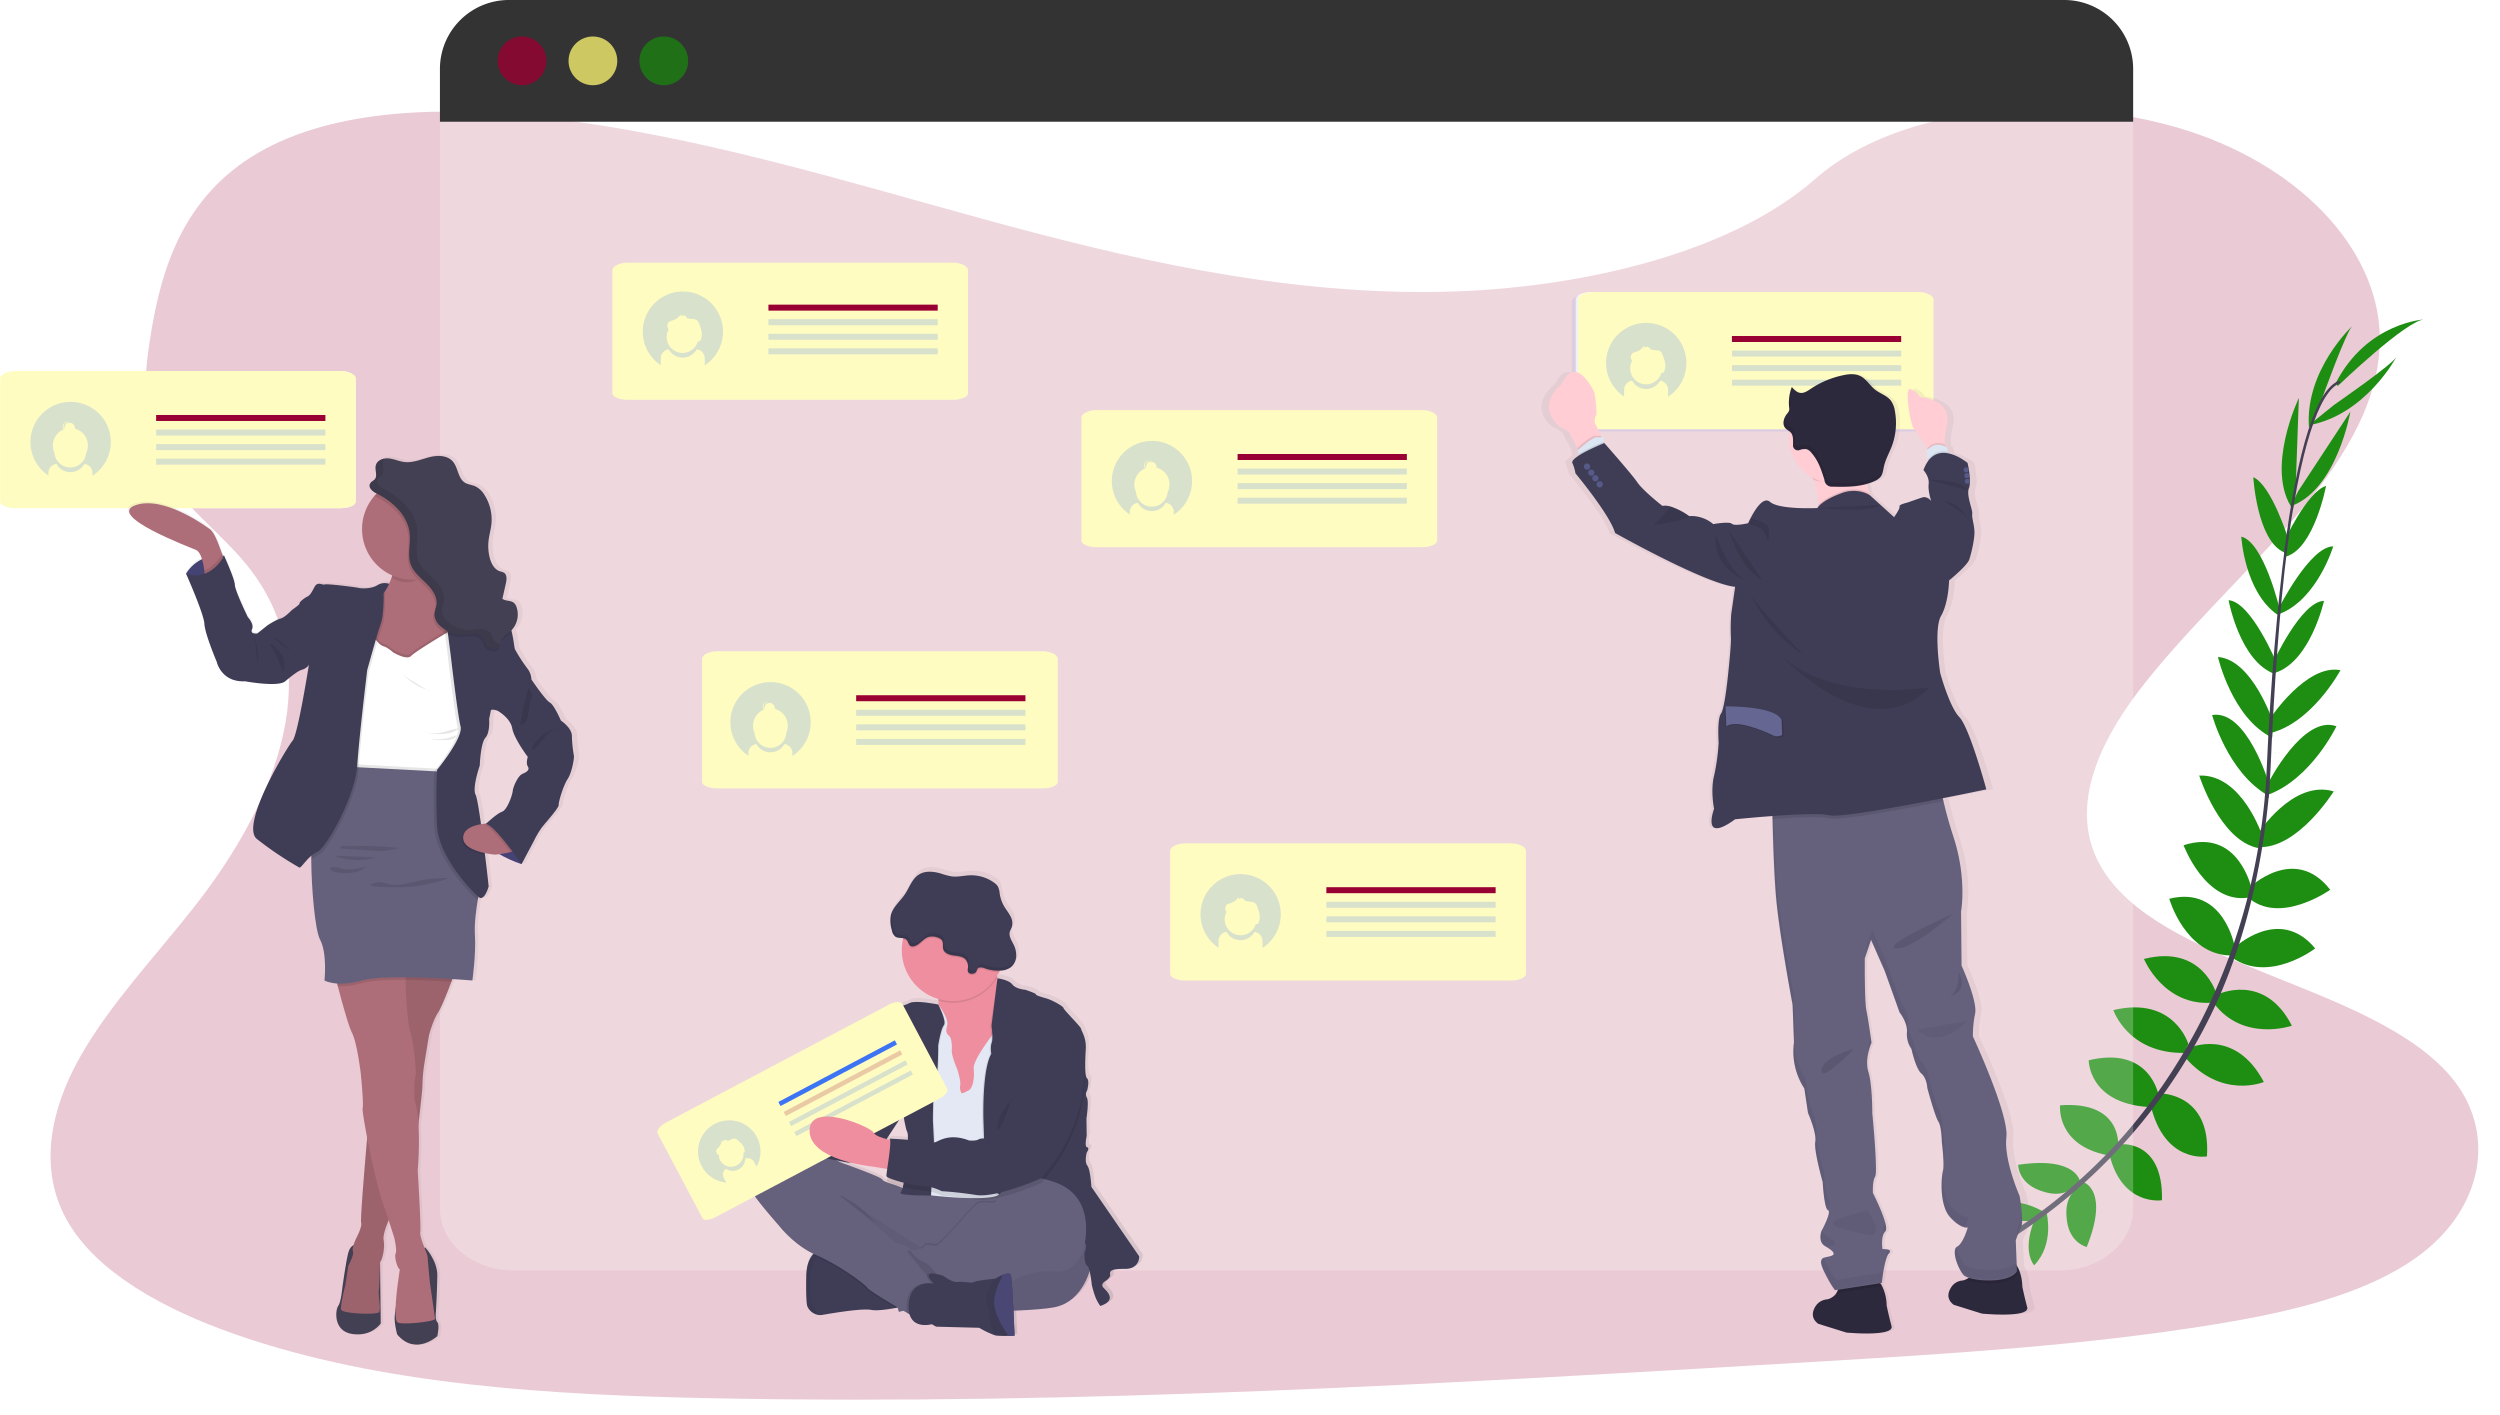 <svg id="Layer_1" data-name="Layer 1" xmlns="http://www.w3.org/2000/svg" xmlns:xlink="http://www.w3.org/1999/xlink" viewBox="0 0 1136.66 643.18">
  <defs>
    <style>
      .cls-1 {
        fill: none;
      }

      .cls-11, .cls-2, .cls-23, .cls-7 {
        fill: #903;
      }

      .cls-12, .cls-15, .cls-17, .cls-2, .cls-23, .cls-5, .cls-7, .cls-8, .cls-9 {
        isolation: isolate;
      }

      .cls-2 {
        opacity: 0.21;
      }

      .cls-3 {
        fill: #1d8e11;
      }

      .cls-4 {
        fill: #444053;
      }

      .cls-24, .cls-5 {
        fill: #fff;
      }

      .cls-5 {
        opacity: 0.24;
      }

      .cls-6 {
        fill: #333;
      }

      .cls-7, .cls-8, .cls-9 {
        opacity: 0.8;
      }

      .cls-8 {
        fill: #f4ed6e;
      }

      .cls-9 {
        fill: #1b8011;
      }

      .cls-10 {
        fill: #fffcc2;
      }

      .cls-12, .cls-22 {
        fill: #3c74f3;
      }

      .cls-12, .cls-23 {
        opacity: 0.2;
      }

      .cls-13 {
        fill: url(#linear-gradient);
      }

      .cls-14 {
        fill: #65617d;
      }

      .cls-15, .cls-27 {
        opacity: 0.05;
      }

      .cls-16 {
        fill: #3f3d56;
      }

      .cls-17, .cls-21 {
        opacity: 0.1;
      }

      .cls-18 {
        fill: #ee8e9e;
      }

      .cls-19 {
        fill: #e3e8f4;
      }

      .cls-20 {
        fill: #565387;
      }

      .cls-25 {
        fill: url(#linear-gradient-2);
      }

      .cls-26 {
        fill: #2d293d;
      }

      .cls-28 {
        fill: #ffcdd3;
      }

      .cls-29 {
        fill: #dce6f2;
      }

      .cls-30 {
        fill: #575988;
      }

      .cls-31 {
        fill: #656691;
      }

      .cls-32 {
        fill: url(#linear-gradient-3);
      }

      .cls-33 {
        fill: #4c4981;
      }

      .cls-34 {
        fill: #ae6e79;
      }
    </style>
    <linearGradient id="linear-gradient" x1="267" y1="621.1" x2="267" y2="622.1" gradientTransform="matrix(178.47, 0, 0, -212.32, -47221.5, 132480.71)" gradientUnits="userSpaceOnUse">
      <stop offset="0" stop-color="gray" stop-opacity="0.25"/>
      <stop offset="0.54" stop-color="gray" stop-opacity="0.12"/>
      <stop offset="1" stop-color="gray" stop-opacity="0.1"/>
    </linearGradient>
    <linearGradient id="linear-gradient-2" x1="-783.64" y1="-89.21" x2="-783.64" y2="352.91" gradientTransform="matrix(224.01, -16.78, -8.61, -436.84, 182235.24, 285710.82)" xlink:href="#linear-gradient"/>
    <linearGradient id="linear-gradient-3" x1="267.19" y1="-122.51" x2="267.19" y2="282.32" gradientTransform="matrix(205.3, 0, 0, -404.89, -54694.45, 252072.08)" xlink:href="#linear-gradient"/>
  </defs>
  <rect id="backgroundrect" class="cls-1" x="0.02" width="1136.64" height="643.18"/>
  <path id="svg_1" data-name="svg 1" class="cls-2" d="M650.4,132.76c-70.76.54-138.73-15.45-203.73-33.27s-129.47-37.83-198.84-46c-44.62-5.28-95.4-4.45-130.48,16C83.6,89.15,73.62,121.37,68.69,151.11,65,173.49,63.17,197,76.23,217.34c9.07,14.13,24.69,25.73,35.68,39.19,38.26,46.84,14.54,107.11-23.4,155.51-17.77,22.67-38.57,44.49-52.11,68.49s-19.18,51.11-5.79,74.6c13.28,23.29,43.54,40.06,76.08,51.45,66.1,23.14,143.17,27.7,218.23,29.17,166.14,3.24,332.71-6.64,498.82-16.51,61.48-3.65,123.23-7.33,183.48-17.15,33.46-5.45,67.93-13.43,91.75-30.6,30.24-21.8,36.68-57.12,15-82.34-36.37-42.29-133-49.68-159-95.53-14.31-25.24-1.57-54.37,17-78.91,39.94-52.65,108.34-100,110-158.63,1.11-40.25-34-79.28-86.68-96.43C940,41.65,864.46,46.86,825.4,81.27,785.24,116.64,712.9,132.29,650.4,132.76Z" transform="translate(0.02 0)"/>
  <path id="svg_2" data-name="svg 2" class="cls-3" d="M929,550.93s-12.29-8.11-24.47-2.35c0,0,3.75,7.23,19.17,6.54Z" transform="translate(0.02 0)"/>
  <path id="svg_3" data-name="svg 3" class="cls-3" d="M930.48,551.36s3.74,14.24-5.63,23.93c0,0-5.64-5.87-.05-20.25Z" transform="translate(0.02 0)"/>
  <path id="svg_4" data-name="svg 4" class="cls-3" d="M945.81,537.69s-.91-12.11-28.26-8.1c0,0-.12,7.82,9.48,11.52S941,541.69,945.81,537.69Z" transform="translate(0.02 0)"/>
  <path id="svg_5" data-name="svg 5" class="cls-3" d="M947.49,537.61s11.56,3.71,1.25,29.36c0,0-7.62-1.7-9-11.91S942.48,541.32,947.49,537.61Z" transform="translate(0.02 0)"/>
  <path id="svg_6" data-name="svg 6" class="cls-3" d="M963,520.42s1.57-19.93-26.38-17.88c0,0-2,18,21.45,22.68Z" transform="translate(0.02 0)"/>
  <path id="svg_7" data-name="svg 7" class="cls-3" d="M981.4,497.93s-3.83-22.59-31.76-15.86c0,0-.11,19.53,27.2,21.24Z" transform="translate(0.02 0)"/>
  <path id="svg_8" data-name="svg 8" class="cls-3" d="M994.94,474.67s-6.42-22-34.1-15.42c0,0,6.59,19.79,32.26,19.48Z" transform="translate(0.02 0)"/>
  <path id="svg_9" data-name="svg 9" class="cls-3" d="M1007.76,452s-6.27-22.83-33-16c0,0,8.92,21.69,31.23,19.87Z" transform="translate(0.02 0)"/>
  <path id="svg_10" data-name="svg 10" class="cls-3" d="M1016,430.37s-4.82-27.92-29.74-21.74c0,0,7.23,25.4,27.9,25.8Z" transform="translate(0.02 0)"/>
  <path id="svg_11" data-name="svg 11" class="cls-3" d="M1023.77,404.3s-5.78-28.15-31-20c0,0,9.89,26.6,29.22,23.85Z" transform="translate(0.02 0)"/>
  <path id="svg_12" data-name="svg 12" class="cls-3" d="M1028.57,380s-9.19-28.14-28.68-27.38c0,0,9.4,29.73,27,33Z" transform="translate(0.02 0)"/>
  <path id="svg_13" data-name="svg 13" class="cls-3" d="M1031.62,356.36s-10-33.88-25.87-31.27c0,0,6.93,25.9,25.3,36.55Z" transform="translate(0.02 0)"/>
  <path id="svg_14" data-name="svg 14" class="cls-3" d="M1033.4,328.08s-9.37-28.23-25-29.36c0,0,6.37,27.78,24.68,36.69Z" transform="translate(0.02 0)"/>
  <path id="svg_15" data-name="svg 15" class="cls-3" d="M1035.24,301.8s-11.69-28.26-22-28.9c0,0,5.08,27.83,21,33.54Z" transform="translate(0.02 0)"/>
  <path id="svg_16" data-name="svg 16" class="cls-3" d="M1036.54,277.23s-7.18-30.7-17.52-33.24c0,0,1.41,25.11,16.48,35.54Z" transform="translate(0.02 0)"/>
  <path id="svg_17" data-name="svg 17" class="cls-3" d="M1040.4,245.14s-7.56-24.46-15.93-28.19c0,0,1.66,28.84,14,34.18Z" transform="translate(0.02 0)"/>
  <path id="svg_18" data-name="svg 18" class="cls-3" d="M1043.66,224.07l1.53-43.14s-15.62,32.56-2.68,50.75Z" transform="translate(0.02 0)"/>
  <path id="svg_19" data-name="svg 19" class="cls-3" d="M1055.75,181.2s11.26-31.5,14-33.26c0,0-22.1,20.44-19.94,46.73Z" transform="translate(0.02 0)"/>
  <path id="svg_20" data-name="svg 20" class="cls-3" d="M963.74,520.28s19.82-2.6,19.22,25.42c0,0-17.91,2.91-23.75-20.25Z" transform="translate(0.02 0)"/>
  <path id="svg_21" data-name="svg 21" class="cls-3" d="M982.4,497.17s22.91-.07,21,28.6c0,0-19.22,3.43-25.57-23.18Z" transform="translate(0.02 0)"/>
  <path id="svg_22" data-name="svg 22" class="cls-3" d="M995.16,476.52s20.79-9.75,34.1,15.42c0,0-19.21,8.12-35.93-11.35Z" transform="translate(0.02 0)"/>
  <path id="svg_23" data-name="svg 23" class="cls-3" d="M1008.22,452.16s21.29-10.37,33.79,14.21c0,0-22.17,7.64-35.54-10.32Z" transform="translate(0.02 0)"/>
  <path id="svg_24" data-name="svg 24" class="cls-3" d="M1015.75,431s20.49-19.58,36.85.22c0,0-20.94,16.1-37.79,4.14Z" transform="translate(0.02 0)"/>
  <path id="svg_25" data-name="svg 25" class="cls-3" d="M1022.61,403.63s20.62-20,36.84.92c0,0-23.14,16.43-37.57,3.28Z" transform="translate(0.02 0)"/>
  <path id="svg_26" data-name="svg 26" class="cls-3" d="M1026.47,379.23s15.88-25,34.57-19.41c0,0-16.47,26.47-34.4,25.29Z" transform="translate(0.02 0)"/>
  <path id="svg_27" data-name="svg 27" class="cls-3" d="M1031.15,356.2s16-31.49,31.13-26c0,0-11.53,24.2-31.54,31.31Z" transform="translate(0.02 0)"/>
  <path id="svg_28" data-name="svg 28" class="cls-3" d="M1032.25,326.47s16.45-24.78,31.86-21.76c0,0-13.45,25.13-33.45,28.93Z" transform="translate(0.02 0)"/>
  <path id="svg_29" data-name="svg 29" class="cls-3" d="M1033.5,301.19s12.75-27.8,23.12-28c0,0-6.13,27.61-22.26,32.72Z" transform="translate(0.02 0)"/>
  <path id="svg_30" data-name="svg 30" class="cls-3" d="M1036,276.63s14.17-28.17,24.82-28.22c0,0-7.25,24.08-24.35,30.69Z" transform="translate(0.02 0)"/>
  <path id="svg_31" data-name="svg 31" class="cls-3" d="M1038.16,246.87s10.6-23.3,19.38-25.94c0,0-5.3,28.4-18.21,32.12Z" transform="translate(0.02 0)"/>
  <path id="svg_32" data-name="svg 32" class="cls-3" d="M1044.92,223.25l23.69-36.08s-6.07,35.6-27.14,43Z" transform="translate(0.02 0)"/>
  <path id="svg_33" data-name="svg 33" class="cls-3" d="M1061.18,184.1s27.54-19,28.53-22.08c0,0-14,26.62-40,31.32Z" transform="translate(0.02 0)"/>
  <path id="svg_34" data-name="svg 34" class="cls-3" d="M1062.83,175.55s31.61-30.38,39.68-30.35c0,0-26.07,1.19-40.44,28.74Z" transform="translate(0.02 0)"/>
  <path id="svg_35" data-name="svg 35" class="cls-4" d="M1038.47,251.38l1.15.15c5.94-46.5,14.6-74,24.39-77.37l-.38-1.1C1053.25,176.66,1044.55,203.74,1038.47,251.38Z" transform="translate(0.02 0)"/>
  <path id="svg_36" data-name="svg 36" class="cls-4" d="M1029.74,362.55l1.74.15c.36-4.34.64-8.79.83-13.21,1.66-38.48,4.23-73.82,7.62-100.31l-1-1.25c-3.39,26.54-6.69,62.95-8.35,101.49C1030.4,353.8,1030.1,358.24,1029.74,362.55Z" transform="translate(0.02 0)"/>
  <path id="svg_37" data-name="svg 37" class="cls-4" d="M896.51,573.06c.31-.13,30.94-13.81,62.73-46.44a252.54,252.54,0,0,0,45.85-65c14.69-29.93,23.65-66.71,26.66-102.44l-1.82.85c-6.74,80.2-43.26,135-72.29,164.85-31.48,32.33-61.76,45.87-62.06,46Z" transform="translate(0.02 0)"/>
  <path id="svg_38" data-name="svg 38" class="cls-5" d="M969.85,31.19V549.61c0,15.41-14.87,28-33.23,28H233.25c-18.36,0-33.23-12.54-33.23-28V31.19C200,15.75,214.89,0,233.25,0L936.58,1.71C954.94,1.71,969.85,15.8,969.85,31.19Z" transform="translate(0.02 0)"/>
  <path id="svg_39" data-name="svg 39" class="cls-6" d="M969.85,31.35v24H200v-24A31.36,31.36,0,0,1,231.37,0H938.51A31.35,31.35,0,0,1,969.85,31.35Z" transform="translate(0.02 0)"/>
  <circle id="svg_40" data-name="svg 40" class="cls-7" cx="237.34" cy="27.67" r="11.08"/>
  <circle id="svg_41" data-name="svg 41" class="cls-8" cx="269.57" cy="27.67" r="11.08"/>
  <circle id="svg_42" data-name="svg 42" class="cls-9" cx="301.8" cy="27.67" r="11.08"/>
  <g id="svg_43" data-name="svg 43">
    <path id="svg_44" data-name="svg 44" class="cls-10" d="M653.4,189.8v56c0,1.67-3.13,3-7,3H498.68c-3.86,0-7-1.35-7-3v-56c0-1.67,3.12-3.37,7-3.37H646.4C650.28,186.42,653.4,188.12,653.4,189.8Z" transform="translate(0.02 0)"/>
  </g>
  <rect id="svg_45" data-name="svg 45" class="cls-11" x="562.69" y="206.42" width="76.96" height="2.72"/>
  <path id="svg_46" data-name="svg 46" class="cls-12" d="M523.73,200.46a18.25,18.25,0,0,0-10.06,33.47v-1.21a4.15,4.15,0,0,1,3.65-4.11,7.24,7.24,0,0,0,12.7,0,4.15,4.15,0,0,1,3.65,4.11V234a18.25,18.25,0,0,0-9.94-33.55Zm7.16,23.14a7.23,7.23,0,0,1-14.43,0,7.92,7.92,0,0,1,3.9-10.5l.25-.11a2.45,2.45,0,0,1-.39-1.31,2.41,2.41,0,0,1,2.41-2.41h.18a2.41,2.41,0,0,0-1.92,3.6H521a3.84,3.84,0,0,1,0-.48,2.37,2.37,0,0,1,.46-1.4,2.4,2.4,0,0,1,2.3-1.7h.17a2.38,2.38,0,0,0-1.84,1.08,2.41,2.41,0,0,1,3.74,2v.27a7.79,7.79,0,0,1,5.1,10.95Z" transform="translate(0.02 0)"/>
  <rect id="svg_47" data-name="svg 47" class="cls-12" x="562.69" y="213.04" width="76.96" height="2.72"/>
  <rect id="svg_48" data-name="svg 48" class="cls-12" x="562.69" y="219.66" width="76.96" height="2.72"/>
  <rect id="svg_49" data-name="svg 49" class="cls-12" x="562.69" y="226.29" width="76.96" height="2.72"/>
  <g id="svg_50" data-name="svg 50">
    <path id="svg_51" data-name="svg 51" class="cls-10" d="M480.9,299.47v56c0,1.66-3.12,3-7,3H326.18c-3.86,0-7-1.36-7-3v-56c0-1.67,3.12-3.37,7-3.37H473.92C477.78,296.1,480.9,297.8,480.9,299.47Z" transform="translate(0.02 0)"/>
  </g>
  <rect id="svg_52" data-name="svg 52" class="cls-11" x="389.27" y="316.1" width="76.96" height="2.72"/>
  <path id="svg_53" data-name="svg 53" class="cls-12" d="M350.32,310.13a18.25,18.25,0,0,0-10.06,33.48v-1.22a4.15,4.15,0,0,1,3.65-4.1,7.24,7.24,0,0,0,12.7,0,4.15,4.15,0,0,1,3.65,4.1v1.3a18.25,18.25,0,0,0-9.94-33.56Zm7.15,23.14a7.23,7.23,0,0,1-14.43,0,8,8,0,0,1,4.15-10.61,2.42,2.42,0,0,1,2-3.72h.18a2.41,2.41,0,0,0-2.24,2.57,2.37,2.37,0,0,0,.31,1h.08a1.85,1.85,0,0,1,0-.47,3.54,3.54,0,0,1,2.76-3.11h.09a2.41,2.41,0,0,0-1.84,1.08,2.38,2.38,0,0,1,1.32-.4,2.42,2.42,0,0,1,2.42,2.42h0v.27a7.93,7.93,0,0,1,5.64,9.68,8,8,0,0,1-.48,1.32Z" transform="translate(0.02 0)"/>
  <rect id="svg_54" data-name="svg 54" class="cls-12" x="389.27" y="322.72" width="76.96" height="2.72"/>
  <rect id="svg_55" data-name="svg 55" class="cls-12" x="389.27" y="329.34" width="76.96" height="2.72"/>
  <rect id="svg_56" data-name="svg 56" class="cls-12" x="389.27" y="335.96" width="76.96" height="2.72"/>
  <g id="svg_57" data-name="svg 57">
    <path id="svg_58" data-name="svg 58" class="cls-10" d="M440.1,122.79v56c0,1.66-3.12,3-7,3H285.4c-3.85,0-7-1.36-7-3v-56c0-1.67,3.13-3.37,7-3.37H433.12C437,119.42,440.1,121.12,440.1,122.79Z" transform="translate(0.02 0)"/>
  </g>
  <rect id="svg_59" data-name="svg 59" class="cls-11" x="349.38" y="138.51" width="76.96" height="2.72"/>
  <rect id="svg_60" data-name="svg 60" class="cls-12" x="349.38" y="145.13" width="76.96" height="2.72"/>
  <rect id="svg_61" data-name="svg 61" class="cls-12" x="349.38" y="151.75" width="76.96" height="2.72"/>
  <rect id="svg_62" data-name="svg 62" class="cls-12" x="349.38" y="158.37" width="76.96" height="2.72"/>
  <path id="svg_63" data-name="svg 63" class="cls-12" d="M310.4,132.54a18.26,18.26,0,0,0-10,33.48v-3.09a4.15,4.15,0,0,1,3.65-4.11,7.24,7.24,0,0,0,12.7,0,4.14,4.14,0,0,1,3.65,4.11v3.16a18.25,18.25,0,0,0-10-33.55Zm8,22.28a1,1,0,0,1-.24.31,1,1,0,0,1-.53.18h-.37a7.25,7.25,0,0,1-14.19-2.06,7.16,7.16,0,0,1,.95-3.56l-.08-.05a2.41,2.41,0,0,1,.24-3.35,4.75,4.75,0,0,1,1.5-.55,6.75,6.75,0,0,0,3.8-2.91,6.73,6.73,0,0,1,0,1.1,1.6,1.6,0,0,1,2.27-.09h0a4.6,4.6,0,0,0,.65.74,2.09,2.09,0,0,0,.81.23l1.82.23a3.47,3.47,0,0,1,2.07.75,3.22,3.22,0,0,1,.69,1.22,18.06,18.06,0,0,1,1.19,3.85,6.21,6.21,0,0,1-.55,3.93Z" transform="translate(0.02 0)"/>
  <g id="svg_64" data-name="svg 64">
    <path id="svg_65" data-name="svg 65" class="cls-10" d="M693.77,386.8v56c0,1.67-3.12,3-7,3H539c-3.86,0-7-1.35-7-3v-56c0-1.67,3.12-3.36,7-3.36H686.79C690.65,383.39,693.77,385.08,693.77,386.8Z" transform="translate(0.02 0)"/>
  </g>
  <rect id="svg_66" data-name="svg 66" class="cls-11" x="603.05" y="403.38" width="76.96" height="2.72"/>
  <rect id="svg_67" data-name="svg 67" class="cls-12" x="603.05" y="410" width="76.96" height="2.72"/>
  <rect id="svg_68" data-name="svg 68" class="cls-12" x="603.05" y="416.63" width="76.96" height="2.72"/>
  <rect id="svg_69" data-name="svg 69" class="cls-12" x="603.05" y="423.25" width="76.96" height="2.72"/>
  <path id="svg_70" data-name="svg 70" class="cls-12" d="M564.09,397.42A18.25,18.25,0,0,0,554,430.89V427.8a4.15,4.15,0,0,1,3.65-4.1,7.24,7.24,0,0,0,12.7,0,4.15,4.15,0,0,1,3.65,4.1V431a18.25,18.25,0,0,0-9.94-33.55Zm8,22.27a1.08,1.08,0,0,1-.24.32,1,1,0,0,1-.53.18h-.38a7.24,7.24,0,0,1-13.91-4,7.34,7.34,0,0,1,.68-1.61h-.08a2.41,2.41,0,0,1,.24-3.35,4.75,4.75,0,0,1,1.5-.55,6.73,6.73,0,0,0,3.8-2.9,6.73,6.73,0,0,1,0,1.1,1.6,1.6,0,0,1,2.27-.09h0a4.52,4.52,0,0,0,.65.73,2,2,0,0,0,.81.24l1.82.23a3.47,3.47,0,0,1,2.07.75,3.22,3.22,0,0,1,.69,1.22,17.88,17.88,0,0,1,1.19,3.85,6.13,6.13,0,0,1-.57,3.88Z" transform="translate(0.02 0)"/>
  <path id="svg_71" data-name="svg 71" class="cls-13" d="M519.56,570.28l-21.94-31.81s-.41-7.88-1.85-9.72-.31-5.93-.31-5.93,1.54-2.25.21-2.46-.21-5.22-.21-5.22l-.1-8s1.23-7.68.21-9.52a3,3,0,0,1,.1-3.27s1.23-4.4,0-5.53-.93-8-.62-13.4-2.15-8.49-2.15-9.31-8.1-8.79-8.1-9.51-5.13-3.68-8.21-4.5-4.61-1.43-4.51-1.84-4.82-2-4.82-2-4.3-.31-5.95-2.45-6.65-2.78-6.8-2.79l-.09-.43-.09-.46c.38-.65.74-1.32,1.07-2,.1-.21.19-.41.28-.62a8.77,8.77,0,0,0,5.05-1.57,6.83,6.83,0,0,0,2.45-4.91,10.74,10.74,0,0,0-1.19-5.45c-.9-1.84-2.22-3.75-1.77-5.75.2-.86.72-1.62,1-2.46a6.49,6.49,0,0,0-.74-4.85c-.77-1.48-1.85-2.79-2.72-4.23a16.33,16.33,0,0,1-2.16-6,9.4,9.4,0,0,0-.8-3.26,6.37,6.37,0,0,0-1.8-1.82,18,18,0,0,0-11-3.34c-2.79.1-5.58.85-8.35.51a30.32,30.32,0,0,1-4.87-1.27c-3.44-1-7.41-1.44-10.4.53s-4.19,5.84-6.22,8.87c-1.8,2.67-4.42,4.92-5.79,7.76v-.17a10.07,10.07,0,0,0-.76,2.07,14.69,14.69,0,0,0,.45,6.78,4.74,4.74,0,0,0,1.66,3c1,.65,2.4.5,3.59.71-.05.19-.1.39-.14.58a23.46,23.46,0,0,0,16.23,27.34v.62a17.14,17.14,0,0,1-.1,1.76h0s-10.31-2.12-13.07-.68-8.21,2.55-9,3.37-2.87.21-4.72,5-2.05,9.72-4.4,12-3.59,3.79-3.7,5.43.31,2-.61,2.55-2.26,2.66-1.85,3.48a2.9,2.9,0,0,1-1.13,3.07,3.41,3.41,0,0,0-1.43,3.07s-.62,2.25-2.05,2.76S383,498.9,383,498.9l-4.65,5.35-9.22-10.2a3.89,3.89,0,0,0-5.48-.28l-4.54,4a8.85,8.85,0,0,0-4.53,2.7,11.75,11.75,0,0,0-2.34,3.49l-2.48,2.23a6.28,6.28,0,0,0-.64,6.95L355,519.7v.06a10.25,10.25,0,0,0-5.71,2.32c-8.81,7.78-8.92,14.94-7.58,18.21s12.51,15.86,12.51,15.86,6.49,8.44,15.86,12.93h0l-.07.07c-.19.2-.37.41-.55.64l-.15.2a1.43,1.43,0,0,0-.14.2l-.17.24-.13.2-.18.3-.11.19-.21.4-.07.13s-.17.37-.25.56l-.09.21a1.12,1.12,0,0,1-.16.4l-.09.27a1.69,1.69,0,0,1-.13.4l-.09.29q-.06.21-.12.45a1.34,1.34,0,0,1-.07.27c0,.09-.11.49-.16.74a1.41,1.41,0,0,0,0,.29,4.51,4.51,0,0,0-.09.53,1,1,0,0,1-.05.37,2.42,2.42,0,0,0-.07.51,2.52,2.52,0,0,0,0,.39v1.94c-.21,12,.49,13.71.49,13.71a6.65,6.65,0,0,0,5.44,4.08,7.4,7.4,0,0,0,1.76-.09c5.33-.93,17.84-3.07,22.25-2.25,2.65.49,7.56-.24,11.05-.9l.92-.18.64,2,2-.56,1.72,1,1.09.62c2,6.86,10.24,4.52,10.24,4.52l1.95,1.13,19.79.51a39.51,39.51,0,0,0,7,3.36,6.86,6.86,0,0,0,1,.22,44,44,0,0,0,5.51.1c1.52,0,2.69-.1,2.69-.1s-.2-5.37-.49-11.39a160.8,160.8,0,0,0,18.33-1.5c10.57-1.86,15-11.47,16.6-16.6a47.4,47.4,0,0,1,1,6.37,46,46,0,0,0,1.64,5.52,18.6,18.6,0,0,0,2.26,4.1c7.79-2.66,3.07-6.65,1.43-8.39s1.13-3.17,1.13-3.17,2.16-1.44,2-2.77-.31-2.76,6.67-2.66S519.56,570.28,519.56,570.28ZM411.28,505c.09.59,1.06,6.89,1.94,8.55a10.89,10.89,0,0,1,.23,3.37c-4.13-.33-8.43-.51-8.43-.51a1,1,0,0,1,.22.53l-.65-.15-.95-.23L411.26,505ZM396.2,529l7.15,1.14.6.09a25.69,25.69,0,0,0-.37,3.38c0,.1.16.23.39.38a10.61,10.61,0,0,0-.14,1.69c.12.57,3.46,1.79,7.3,2.81-.06.2-.11.4-.16.58h0c-3.39-1.78-8.72-2.61-9.34-3.93s-18.76-7.67-18.76-7.67-.67-.35-1.81-.9l4.78.9,1.31-.13A73.08,73.08,0,0,0,396.2,529Z" transform="translate(0.02 0)"/>
  <path id="svg_72" data-name="svg 72" class="cls-14" d="M496.22,574.73s-2.85,17.18-17.28,19.72-62.6,2-62.6,2-27.54-4-37.5-27.23-16.37-32.53-7.83-32.93,54.58,15.55,57.22,15.75S498.76,516.7,496.22,574.73Z" transform="translate(0.02 0)"/>
  <path id="svg_73" data-name="svg 73" class="cls-15" d="M496.22,574.73s-2.85,17.18-17.28,19.72-62.6,2-62.6,2-27.54-4-37.5-27.23-16.37-32.53-7.83-32.93,54.58,15.55,57.22,15.75S498.76,516.7,496.22,574.73Z" transform="translate(0.02 0)"/>
  <path id="svg_74" data-name="svg 74" class="cls-16" d="M367,593.8a6.6,6.6,0,0,0,5.37,4.1,6.76,6.76,0,0,0,1.74-.1c5.28-.91,17.68-3,22.05-2.23,2.63.49,7.5-.24,11-.89,2.3-.43,4-.84,4-.84s-4.06-13.52-4.57-13.92-18.33-11.12-18.33-11.12l-14.09-1h0a7.44,7.44,0,0,0-4.77,2.81c-1.49,1.8-2.77,4.75-2.85,9.59C366.33,592.11,367,593.8,367,593.8Z" transform="translate(0.02 0)"/>
  <path id="svg_75" data-name="svg 75" class="cls-15" d="M367,593.8a6.6,6.6,0,0,0,5.37,4.1,57.3,57.3,0,0,1-3.82-5.58l.07-9.86a17.41,17.41,0,0,1,5.55-14.66h0s-7.42.51-7.62,12.4S367,593.8,367,593.8Z" transform="translate(0.02 0)"/>
  <path id="svg_76" data-name="svg 76" class="cls-17" d="M428.13,572.29,441.24,562l20.63-20.33-5.59-.25c-.84.53-3.18,2.21-3.27,4.25-.1,2.48-5.57.17-8.42,1.59s-16.77,19.24-19.19,19.13-4.37-1.24-5.38.49a.44.44,0,0,1-.08.11Z" transform="translate(0.02 0)"/>
  <path id="svg_77" data-name="svg 77" class="cls-17" d="M369.4,570.63l1.42.65c10,4.27,22.25,13.21,23.17,14.84.56,1,7.69,5.32,13.19,8.56,2.3-.43,4-.84,4-.84s-4.06-13.52-4.57-13.92-18.32-11.12-18.32-11.12l-14.09-1h0A7.4,7.4,0,0,0,369.4,570.63Z" transform="translate(0.02 0)"/>
  <path id="svg_78" data-name="svg 78" class="cls-14" d="M341.74,541.5c1.32,3.25,12.4,15.75,12.4,15.75s7,9.15,17,13.42,22.26,13.21,23.17,14.84c.59,1,8.53,5.82,14.12,9.11l1.26.73,2.77,1.61,1.47.84s3.4-2.73,6.79-5.48,6.68-5.44,6.73-5.59c.1-.31,1.42-3.76,1.11-4s-.85-1.51-2.14-3.14a14.4,14.4,0,0,0-5.17-4.28,14.71,14.71,0,0,1-6.71-7s-.45-.32-1.12-.75a13.73,13.73,0,0,0-4.57-2c-2.24-.28-6.4-4.85-6.4-4.85a12.56,12.56,0,0,1-4-4.17c-1.07-2.23-16.83-13-18.29-14L418.4,567l9.15,5.87,13.11-10.26,20.63-20.33-6.81-.3c-10-.44-27.83-1.12-30.08-.61a17,17,0,0,1-5.59.36s-5.08.23-8.43-1.54-8.65-2.6-9.26-3.91-18.6-7.62-18.6-7.62-24.49-13-33.23-5.28S340.4,538.25,341.74,541.5Z" transform="translate(0.02 0)"/>
  <path id="svg_79" data-name="svg 79" class="cls-18" d="M420.71,466.9l3.15,10.47L427.92,501l14.94,1,4.33-7.18,4.31-7.15s2.69-9.53,4.63-18.75c1.71-8.15,2.82-16.07,1-16.93-1.65-.76-2.73-3.51-3.44-6.46-.09-.36-.17-.73-.24-1.1a56.77,56.77,0,0,1-1-7.58s-31.31-1.63-26.94,11.28a20.53,20.53,0,0,1,1.18,6.86,17.11,17.11,0,0,1-.1,1.75A14.63,14.63,0,0,1,420.71,466.9Z" transform="translate(0.02 0)"/>
  <path id="svg_80" data-name="svg 80" class="cls-19" d="M414.2,465.17,415.32,483l2.54,15.14,2.85,7,2.54,38.36s24.5,2.84,30.46,0a2.62,2.62,0,0,0,1.08-.84c7.2-10.87,4.84-42.35,4.84-42.35l2.77-20.36-1.83-10.55-4.42-.47-3.41-.36s-.77.94-1.87,2.41c-3,4-8.56,11.8-8.19,15.07.51,4.47-.61,9-2.34,9.75s-3.15,1.94-3.45.72a5.49,5.49,0,0,1-.31-3.25c.31-1.73-1.32-7-1.32-7s-2.74-6.2-2.54-8.84-.3-5.69-1.12-6.4-1.93-1.43-1-4.68-4-9.58-4-9.58Z" transform="translate(0.02 0)"/>
  <path id="svg_81" data-name="svg 81" class="cls-17" d="M446.57,509.59l1,30.39,5.87,3.26a2.57,2.57,0,0,0,1.08-.85c7.2-10.87,4.84-42.35,4.84-42.35l2.74-20.33-1.83-10.55-4.42-.47c1.71-8.15,2.83-16.06,1-16.92-1.65-.77-2.74-3.51-3.44-6.46h0l-3.18,21.49s.27,1.93.36,3.93a11.24,11.24,0,0,1-.26,3.79c-.71,1.83-.2,5.08-.2,5.08-1.83,3.23-2.75,9.21-3.19,15C446.34,502.28,446.57,509.59,446.57,509.59Z" transform="translate(0.02 0)"/>
  <path id="svg_82" data-name="svg 82" class="cls-16" d="M453.5,444.8s5.12.64,6.74,2.77,5.9,2.44,5.9,2.44,4.88,1.63,4.77,2,1.43,1,4.48,1.83,8.13,3.76,8.13,4.48,8,8.63,8,9.45,2.43,3.86,2.13,9.25-.61,12.19.61,13.31,0,5.49,0,5.49a3,3,0,0,0-.1,3.25c1,1.83-.21,9.45-.21,9.45l.11,7.93s-1.12,5,.2,5.18-.2,2.44-.2,2.44-1.12,4.07.3,5.9,1.83,9.65,1.83,9.65l21.75,31.61s.3,5.79-6.61,5.69-6.81,1.32-6.6,2.64-1.93,2.75-1.93,2.75-2.75,1.42-1.12,3.15,6.3,5.69-1.42,8.33a18.07,18.07,0,0,1-2.24-4.06,48,48,0,0,1-1.63-5.49s-.71-7.73-2.13-8.74-1.22-5.9-1.22-5.9,2-4-.81-5.59-44.11-24.49-44.11-24.49l-1-30.39s-.71-22.46,3.56-30c0,0-.51-3.25.2-5.08s-.1-7.73-.1-7.73Z" transform="translate(0.02 0)"/>
  <path id="svg_83" data-name="svg 83" class="cls-17" d="M426.86,457s-10.22-2.11-13-.69-8.13,2.54-8.94,3.36-2.85.2-4.68,5-2,9.65-4.37,11.89-3.56,3.76-3.66,5.38.31,2-.61,2.54-2.23,2.65-1.83,3.46,21.14,18.7,21.14,18.7,1,6.81,1.93,8.54-1,25.51-3,27.13,13.76,1.47,13.76,1.47.72-15.6,1.33-16.42-.41-17.48-.41-17.48-.1-14.23,1.22-18,1.17-16.26,1.17-16.26,1.17-7.5,2.59-9.25S426.86,457,426.86,457Z" transform="translate(0.02 0)"/>
  <path id="svg_84" data-name="svg 84" class="cls-16" d="M426.56,456.71s-10.22-2.1-13-.68-8.13,2.54-8.94,3.35-2.85.21-4.67,5-2,9.66-4.37,11.89-3.56,3.76-3.66,5.39.3,2-.61,2.54-2.24,2.64-1.83,3.46,21.14,18.7,21.14,18.7,1,6.81,1.93,8.53-1,25.51-3.05,27.14,13.72,1.47,13.72,1.47.71-15.6,1.32-16.41-.41-17.48-.41-17.48-.1-14.23,1.22-18,1.18-16.26,1.18-16.26,1.16-7.5,2.58-9.25S426.56,456.71,426.56,456.71Z" transform="translate(0.02 0)"/>
  <path id="svg_85" data-name="svg 85" class="cls-17" d="M425.48,448.1a20.53,20.53,0,0,1,1.18,6.86A23.29,23.29,0,0,0,453.4,444.4a56.77,56.77,0,0,1-1-7.58S421.11,435.19,425.48,448.1Z" transform="translate(0.02 0)"/>
  <path id="svg_86" data-name="svg 86" class="cls-18" d="M410,432a23.22,23.22,0,1,0,.5-4.84A23.22,23.22,0,0,0,410,432Z" transform="translate(0.02 0)"/>
  <path id="svg_87" data-name="svg 87" class="cls-16" d="M395.1,485.91l-5.59,1.73a2.87,2.87,0,0,1-1.12,3,3.4,3.4,0,0,0-1.42,3s-.61,2.24-2,2.75-2.33,3.86-2.33,3.86L378,505.64s-1.73,1.42-1.42,2.13-1.83.91-1.83.91l1.12,18.1,9.65,1.82,6-.61,4.88-1.82,4.27-2.55,1.93-5,8.53-13Z" transform="translate(0.02 0)"/>
  <path id="svg_88" data-name="svg 88" class="cls-18" d="M376.09,510.2s-12.4-17.89-21.65-8.23,3.76,25.3,6.81,24.79,17.59-1.32,17.59-1.32Z" transform="translate(0.02 0)"/>
  <path id="svg_89" data-name="svg 89" class="cls-17" d="M410.54,427.2a2.84,2.84,0,0,1,1.71.77c.78.83.82,2.3,1.85,2.82a2.18,2.18,0,0,0,1.21.14c2.7-.39,4.26-3.44,6.86-4.28a7,7,0,0,1,4.55.39,3.4,3.4,0,0,1,1.5,1c.87,1.13.26,2.78.66,4.14.56,1.89,2.81,2.64,4.77,2.88s4.15.39,5.45,1.86a5,5,0,0,1,1,3.93,3.27,3.27,0,0,0,0,1.46c.54,1.52,3.18,1.3,3.87.09.5-.87.35-1.6,1.53-1.84A5.08,5.08,0,0,1,448,441a18.09,18.09,0,0,0,6.44,1,23.28,23.28,0,1,0-43.84-14.74Z" transform="translate(0.02 0)"/>
  <path id="svg_90" data-name="svg 90" class="cls-16" d="M440.05,441.67a3.27,3.27,0,0,1,0-1.46,5,5,0,0,0-1-3.93c-1.3-1.47-3.5-1.61-5.45-1.86s-4.21-1-4.77-2.88c-.4-1.36.21-3-.66-4.14a3.4,3.4,0,0,0-1.5-1,7,7,0,0,0-4.55-.4c-2.6.84-4.16,3.89-6.86,4.28a2.18,2.18,0,0,1-1.21-.14c-1-.52-1.07-2-1.85-2.82-1.24-1.31-3.58-.47-5.09-1.44a4.61,4.61,0,0,1-1.64-3,14.52,14.52,0,0,1-.45-6.74c.88-3.78,4.26-6.37,6.42-9.6,2-3,3.14-6.81,6.16-8.81s6.9-1.54,10.31-.53a28.86,28.86,0,0,0,4.83,1.27c2.74.34,5.5-.41,8.27-.5a17.7,17.7,0,0,1,10.92,3.32,6.11,6.11,0,0,1,1.78,1.8,9.08,9.08,0,0,1,.8,3.24,16.37,16.37,0,0,0,2.14,5.94c.86,1.43,1.93,2.73,2.7,4.21a6.43,6.43,0,0,1,.73,4.81c-.26.84-.77,1.59-1,2.45-.45,2,.86,3.88,1.75,5.71a10.84,10.84,0,0,1,1.19,5.42,6.84,6.84,0,0,1-2.44,4.87,8.69,8.69,0,0,1-5.15,1.56,18.35,18.35,0,0,1-6.57-1,5,5,0,0,0-2.48-.43c-1.19.24-1,1-1.54,1.84C443.23,443,440.59,443.19,440.05,441.67Z" transform="translate(0.02 0)"/>
  <path id="svg_91" data-name="svg 91" class="cls-17" d="M427.52,572.9l13.11-10.26,20.63-20.33-6.81-.3a4.44,4.44,0,0,0-1.44,2.77c-.1,2.49-5.57.18-8.42,1.6s-16.77,19.24-19.19,19.12S421,564.27,420,566l-.08.12a2.92,2.92,0,0,1-1.55.92Z" transform="translate(0.02 0)"/>
  <path id="svg_92" data-name="svg 92" class="cls-14" d="M401.09,572.19l6.59,21,1,3.3,3.14-.86,6.92-1.9,30.8-8.46a26.71,26.71,0,0,0,11.09-3,33.54,33.54,0,0,1,19.14-4.18c4.07.38,8.6-1.37,12.36-8.32,0,0,8.53-25.2-13-32.41s-22.58,3.83-22.58,3.83l-.29.18c-.84.53-3.18,2.21-3.27,4.25-.1,2.48-5.57.17-8.42,1.59s-16.75,19.32-19.17,19.21-4.37-1.24-5.38.49a.44.44,0,0,1-.08.11c-.75,1-3,1.28-4.51,1.32H414l-.19.06-1.56.46Z" transform="translate(0.02 0)"/>
  <path id="svg_93" data-name="svg 93" class="cls-17" d="M402.8,531.34l3.17.51,1.32-13.11s-1.45-.22-3.27-.64C404.5,519.92,403.4,527,402.8,531.34Z" transform="translate(0.02 0)"/>
  <path id="svg_94" data-name="svg 94" class="cls-17" d="M485.9,470.08s9.45-2.74,7.12,24.09S473.2,538,473.2,538s-20.13,8.84-29.17,7.42-15.63-1.73-15.63-1.73a23,23,0,0,0-9.15-2.44c-5.08-.2-15.75-3.35-16-4.37s2.65-16,1.43-17.07c0,0,14.23.58,15.65,1.61s3.45.29,5,0,6.2-4.35,15.45-.8c0,0,3.15.31,4.37-.51a4.42,4.42,0,0,1,3.18-.2,8.78,8.78,0,0,0,2.2-1.12c.31-.4,2.75,0,2.75,0a1.07,1.07,0,0,0,1.44-.5.9.9,0,0,0,.08-.21,6.63,6.63,0,0,1,1.42-2.23s2.75-15.45,7.93-21.24a3.3,3.3,0,0,0,1.12-2.95C464.86,490,473.7,466.8,485.9,470.08Z" transform="translate(0.02 0)"/>
  <path id="svg_95" data-name="svg 95" class="cls-17" d="M412.25,568.85l13.42,16.25.09-.1c.1-.3,1.42-3.76,1.11-4s-2.64-5.29-7.32-7.42a13.93,13.93,0,0,1-5.74-5.23Z" transform="translate(0.02 0)"/>
  <path id="svg_96" data-name="svg 96" class="cls-17" d="M412.4,597l1.47.84s3.4-2.73,6.79-5.48,6.68-5.44,6.73-5.59c.1-.31,1.42-3.76,1.11-4s-.85-1.51-2.14-3.14c-9.1-2.55-3.3,3.77-2.53,4.06,0,0-11.08-2.54-11.69,9.52A14.61,14.61,0,0,0,412.4,597Z" transform="translate(0.02 0)"/>
  <path id="svg_97" data-name="svg 97" class="cls-16" d="M423.65,602.07l1.94,1.12,19.61.51a39.57,39.57,0,0,0,6.94,3.34,6.86,6.86,0,0,0,1,.22,45.4,45.4,0,0,0,5.47.1c1.5,0,2.66-.1,2.66-.1s-.93-24.74-1.63-27.34c-.33-1.25-2-1-3.6-.35a23.13,23.13,0,0,0-3.51,1.78s-8.33.8-9.66,1.52-5.08-.41-7.42,0-6.5-2.75-6.5-2.75c-11.38-3.76-5,3.25-4.17,3.56,0,0-11.07-2.54-11.68,9.52S423.65,602.07,423.65,602.07Z" transform="translate(0.02 0)"/>
  <path id="svg_98" data-name="svg 98" class="cls-20" d="M452,592.52c.21,5.12,4.2,11.48,6.59,14.84,1.5,0,2.66-.1,2.66-.1s-.93-24.74-1.63-27.34c-.33-1.25-2-1-3.6-.35C454.06,583.26,451.84,588.39,452,592.52Z" transform="translate(0.02 0)"/>
  <path id="svg_99" data-name="svg 99" class="cls-17" d="M452,592.52c.21,5.12,4.2,11.48,6.59,14.84,1.5,0,2.66-.1,2.66-.1s-.93-24.74-1.63-27.34c-.33-1.25-2-1-3.6-.35C454.06,583.26,451.84,588.39,452,592.52Z" transform="translate(0.02 0)"/>
  <path id="svg_100" data-name="svg 100" class="cls-15" d="M448.66,593.2c1.35,4.94,1.33,10.49,3.48,13.84a6.86,6.86,0,0,0,1,.22,45.4,45.4,0,0,0,5.47.1c1.5,0,2.66-.1,2.66-.1s-.93-24.74-1.63-27.34c-.33-1.25-2-1-3.6-.35a23.13,23.13,0,0,0-3.51,1.78S446.93,586.87,448.66,593.2Z" transform="translate(0.02 0)"/>
  <path id="svg_101" data-name="svg 101" class="cls-17" d="M381,543.06s9.74,3.16,18,14.39Z" transform="translate(0.02 0)"/>
  <g id="svg_102" data-name="svg 102" class="cls-21">
    <path id="svg_103" data-name="svg 103" d="M460.16,421.1l-.06.22a6.85,6.85,0,0,1-.34.85A5.73,5.73,0,0,1,460.16,421.1Z" transform="translate(0.02 0)"/>
    <path id="svg_104" data-name="svg 104" d="M405,416.17a9.12,9.12,0,0,1,.75-2c-.05.17-.1.35-.14.53a14.52,14.52,0,0,0,.45,6.74,4.61,4.61,0,0,0,1.64,3c1.51,1,3.85.13,5.08,1.43.79.83.83,2.31,1.85,2.82a2,2,0,0,0,1.22.14c2.7-.38,4.26-3.43,6.86-4.27a6.89,6.89,0,0,1,4.54.39,3.29,3.29,0,0,1,1.51,1c.87,1.12.26,2.78.66,4.14.56,1.88,2.81,2.63,4.76,2.88s4.15.38,5.46,1.86a4.93,4.93,0,0,1,1,3.93,3.23,3.23,0,0,0,0,1.45c.54,1.53,3.18,1.3,3.87.1.5-.88.35-1.6,1.53-1.85a5.08,5.08,0,0,1,2.49.43,18.35,18.35,0,0,0,6.57,1,8.83,8.83,0,0,0,5.15-1.56,6.27,6.27,0,0,0,1.58-1.93,6.48,6.48,0,0,1-2.19,3.45,8.69,8.69,0,0,1-5.15,1.56,18.35,18.35,0,0,1-6.57-1,5.08,5.08,0,0,0-2.49-.43c-1.18.24-1,1-1.53,1.84-.69,1.21-3.33,1.43-3.87-.09a3.27,3.27,0,0,1,0-1.46,4.93,4.93,0,0,0-1-3.93c-1.31-1.47-3.5-1.61-5.46-1.86s-4.2-1-4.76-2.88c-.4-1.36.21-3-.66-4.14a3.4,3.4,0,0,0-1.5-1,7,7,0,0,0-4.55-.4c-2.6.84-4.16,3.89-6.86,4.28a2.22,2.22,0,0,1-1.22-.14c-1-.52-1.06-2-1.85-2.82-1.23-1.31-3.57-.47-5.08-1.44a4.61,4.61,0,0,1-1.64-3A14.64,14.64,0,0,1,405,416.17Z" transform="translate(0.02 0)"/>
  </g>
  <path id="svg_105" data-name="svg 105" class="cls-17" d="M461.73,497.52c-1.86,2.51-4,4.84-5.63,7.5a14.26,14.26,0,0,0-2.47,8.87c1.7-1.75,2.48-4.17,3.56-6.36,1.82-3.72,4.54-6.87,6.83-10.28.44-.65,3.25-4.42,1.83-4.6C464.68,492.5,462.4,496.66,461.73,497.52Z" transform="translate(0.02 0)"/>
  <path id="svg_106" data-name="svg 106" class="cls-10" d="M410.28,456.48,430.65,495c.61,1.14-1,3.21-3.7,4.62L325.28,553.39c-2.65,1.4-5.3,1.61-5.9.46L299,515.34c-.61-1.15.92-3.46,3.57-4.86l101.67-53.77C406.91,455.3,409.68,455.33,410.28,456.48Z" transform="translate(0.02 0)"/>
  <rect id="svg_109" data-name="svg 109" class="cls-22" x="350.89" y="486.88" width="59.91" height="2.11" transform="translate(-183.9 234.63) rotate(-27.87)"/>
  <rect id="svg_110" data-name="svg 110" class="cls-23" x="353.3" y="491.44" width="59.91" height="2.11" transform="translate(-185.75 236.28) rotate(-27.87)"/>
  <rect id="svg_111" data-name="svg 111" class="cls-12" x="355.7" y="495.99" width="59.91" height="2.11" transform="translate(-187.6 237.94) rotate(-27.87)"/>
  <rect id="svg_112" data-name="svg 112" class="cls-12" x="358.12" y="500.55" width="59.91" height="2.11" transform="translate(-189.45 239.59) rotate(-27.87)"/>
  <path id="svg_113" data-name="svg 113" class="cls-12" d="M324.93,511a14.2,14.2,0,0,0,5.26,26.69l-1.12-2.12a3.23,3.23,0,0,1,1-4.16,5.63,5.63,0,0,0,8.74-4.62,3.25,3.25,0,0,1,4,1.5l1.15,2.18a14.2,14.2,0,0,0-19-19.47Zm13.63,12.41a.79.79,0,0,1-.05.3.84.84,0,0,1-.3.32l-.25.14a5.64,5.64,0,0,1-11,2.3,5.72,5.72,0,0,1-.12-1.3h-.07a1.89,1.89,0,0,1-1.05-2.4,3.63,3.63,0,0,1,.83-.92,5.23,5.23,0,0,0,1.56-3.38,5.45,5.45,0,0,1,.37.77,1.26,1.26,0,0,1,1.54-.89,4.44,4.44,0,0,0,.72.27,1.64,1.64,0,0,0,.65-.13l1.33-.51a2,2,0,0,1,2.62.36,14.5,14.5,0,0,1,2.22,2.21,4.79,4.79,0,0,1,1,2.86Z" transform="translate(0.02 0)"/>
  <path id="svg_114" data-name="svg 114" class="cls-18" d="M368.06,514c-.1,13.41,27.65,16.26,27.65,16.26l7.09,1.12,3.17.51,1.32-13.11s-1.45-.22-3.27-.64c-2.68-.63-6.16-1.71-6.89-3.23C395.91,512.33,368.16,500.54,368.06,514Z" transform="translate(0.02 0)"/>
  <path id="svg_115" data-name="svg 115" class="cls-16" d="M485.65,468s9.45-2.74,7.12,24.09S473,535.91,473,535.91s-20.13,8.84-29.17,7.42-15.65-1.73-15.65-1.73a23,23,0,0,0-9.15-2.44c-5.08-.2-15.75-3.35-16-4.37s2.65-16,1.43-17.07c0,0,14.23.58,15.65,1.61s3.45.29,5,0,6.2-4.36,15.45-.8c0,0,3.15.31,4.37-.51a4.42,4.42,0,0,1,3.18-.2,8.78,8.78,0,0,0,2.2-1.12c.31-.4,2.75,0,2.75,0a1.08,1.08,0,0,0,1.44-.48,1.55,1.55,0,0,0,.08-.23,6.77,6.77,0,0,1,1.42-2.24s2.75-15.44,7.93-21.24a3.28,3.28,0,0,0,1.12-2.94C464.61,487.94,473.46,464.8,485.65,468Z" transform="translate(0.02 0)"/>
  <path id="svg_116" data-name="svg 116" class="cls-24" d="M878.16,136.14v56c0,1.67-3.12,3-7,3H723.4c-3.86,0-7-1.35-7-3v-56c0-1.67,3.12-3.37,7-3.37H871.18C875,132.8,878.16,134.47,878.16,136.14Z" transform="translate(0.02 0)"/>
  <g id="svg_117" data-name="svg 117" class="cls-21">
    <path id="svg_118" data-name="svg 118" class="cls-22" d="M876.3,137.24v56c0,1.66-3.13,3-7,3H721.57c-3.86,0-7-1.36-7-3v-56c0-1.67,3.12-3.37,7-3.37H869.32C873.17,133.87,876.3,135.57,876.3,137.24Z" transform="translate(0.02 0)"/>
  </g>
  <path id="svg_119" data-name="svg 119" class="cls-10" d="M879.07,136.14v56c0,1.67-3.12,3-7,3H724.31c-3.86,0-7-1.35-7-3v-56c0-1.67,3.12-3.37,7-3.37H872.09C876,132.8,879.07,134.47,879.07,136.14Z" transform="translate(0.02 0)"/>
  <rect id="svg_122" data-name="svg 122" class="cls-11" x="787.44" y="152.77" width="76.96" height="2.72"/>
  <rect id="svg_123" data-name="svg 123" class="cls-12" x="787.44" y="159.39" width="76.96" height="2.72"/>
  <rect id="svg_124" data-name="svg 124" class="cls-12" x="787.44" y="166.01" width="76.96" height="2.72"/>
  <rect id="svg_125" data-name="svg 125" class="cls-12" x="787.44" y="172.63" width="76.96" height="2.72"/>
  <path id="svg_126" data-name="svg 126" class="cls-12" d="M748.49,146.8a18.25,18.25,0,0,0-10.09,33.48v-3.09a4.16,4.16,0,0,1,3.65-4.11,7.24,7.24,0,0,0,12.7,0,4.16,4.16,0,0,1,3.65,4.11v3.17a18.25,18.25,0,0,0-9.91-33.56Zm8,22.27a.79.79,0,0,1-.77.49h-.37a7.24,7.24,0,0,1-14.18-2.06,7.15,7.15,0,0,1,.94-3.56l-.08-.05a2.42,2.42,0,0,1,.24-3.35,5,5,0,0,1,1.5-.55,6.65,6.65,0,0,0,3.8-2.9,6.73,6.73,0,0,1,0,1.1,1.6,1.6,0,0,1,2.27-.09h0c.23.23.38.55.66.73a1.8,1.8,0,0,0,.81.23l1.81.24a2.57,2.57,0,0,1,2.76,2,17.88,17.88,0,0,1,1.19,3.85,6.06,6.06,0,0,1-.58,3.92Z" transform="translate(0.02 0)"/>
  <path id="svg_127" data-name="svg 127" class="cls-25" d="M925,594.22c-1.38-5-2.28-9.38-2.28-9.38s.06-5.49-2.56-9.51l0-1.37h0l-.4-10.16a34.5,34.5,0,0,1,2.36-5.4c1.7-3.25-.57-14.85-.57-14.85s-7.4-16.19-6.15-26.68-15.67-45.79-15.67-45.79a46.14,46.14,0,0,1,1.07-10.28,8.23,8.23,0,0,0,.11-2.16v-.18c-.5-6.87-6.43-19.55-6.43-19.55l-.22-24.61s2.92-14.63-3.5-33.86c-2.24-6.71-3.71-12.1-4.67-16.26-.11-.47-.22-.92-.31-1.36,11.59-2.22,20.43-4,20.43-4s-7.84-28-12.6-32.8-9-20.19-9-20.19-3.14-19.89.47-25.87,3.75-16.16,3.75-16.16,8.52-6.71,9.51-9.58,2.57-9.31,2.44-12.66-1.34-6.33-1-8.11-2.89-8.39-1.55-11.63a8.76,8.76,0,0,0,.47-3.09v-.13a43.38,43.38,0,0,0-1.09-8.26,23.6,23.6,0,0,0-8.86-4.31l-.22-.75-.57-2c-.3-.18-.59-.34-.88-.48v-.72l-.19-2.87,1.12-6.51c2.27-11.33-12.78-12.43-12.78-12.43a7.83,7.83,0,0,0-4.38-3.55c-3.06-1,.14,16.91,1.6,18,1.09.82,4.58,6.32,6.26,9h0l.28.44a5.9,5.9,0,0,0-.66.75l.72,3.87.11.6a15.75,15.75,0,0,0-2.23,4.16s2.85,2.9,2.43,6.28,1.13,7.52,1.21,7.74c-.17-.18-2.18-2.19-4.08-1.6s-7.23,2.4-7.23,2.4-4,.86-3.59,1.73S863,235,863,235l-11.2-9.82c-.12-.3-.24-.6-.35-.91a26.33,26.33,0,0,1-1.11-4.45,23.88,23.88,0,0,0,3.41-1.23,7.45,7.45,0,0,0,2.92-2c1-1.33,1.18-3.1,1.56-4.72.73-3.18,2.46-6.05,3.66-9.09a29.16,29.16,0,0,0,1.47-16.06,10.68,10.68,0,0,0-1.84-4.63c-1.86-2.36-5.09-3.23-7.49-5.07s-4-4.74-6.78-6.09c-2.5-1.22-5.48-1-8.22-.39a43.8,43.8,0,0,0-15.1,6.15c-1.53,1-3.22,2.14-5,1.88-1.56-.22-2.74-1.42-3.79-2.57v-.15l-.13-.13a19,19,0,0,0-1.36,8.14,5.62,5.62,0,0,0,.1,1.29v.45a2.41,2.41,0,0,1,0,.38h0a2.78,2.78,0,0,1-.06.58,4.17,4.17,0,0,1-1,1.49,9.64,9.64,0,0,0-.84,1.24,1.53,1.53,0,0,1,.13-.45,6.31,6.31,0,0,0-1,3.45,3.4,3.4,0,0,0,.9,2.41,11.44,11.44,0,0,0,1.82,1.35,19.71,19.71,0,0,0-.19,3.6,20.91,20.91,0,0,0,10.86,17.43c.14.3.27.6.41.91,1.52,3.58,2.72,7.77,2.41,11.7a6.12,6.12,0,0,1-.1.86c0,.28-.26.31-.37.47h0s-17.83.86-22.17-2.78-10.24,9.69-10.24,9.69-6.34,1.49-7.67.3-8.78.16-8.78.16a16.07,16.07,0,0,0-11.29-3.64,33.21,33.21,0,0,0-8.36-4.23h0l-.21-.06h0a9.19,9.19,0,0,0-4-.36s-9-6.91-11.76-10.7-15.44-17.75-15.5-17.82l-.07-.69-.22-2.1a7.92,7.92,0,0,1-1.09.14l-.27-.72a38.3,38.3,0,0,0-2.82-5.84s-.1-2.66.65-3.35-.72-10.38-.72-10.38-8.61-18.17-15.16-4.1c0,0-13,9.44-1.41,19.39,0,0,4.57,2,5.27,3.7.46,1.1,2.1,4.16,3.2,6.19.18.34.35.64.49.91l-.12.11.23,1.73.09.67c-2.06,1.28-3.45,2.53-3.07,3.42a19,19,0,0,1,1.46,4.72s16.28,18.85,18.61,27.09c0,0,42.6,23.15,56.37,24.39l-1.8,12.44a97.21,97.21,0,0,0-.16,10.1c.28,2.65-1.08,14.74-1.08,14.74s-1.7,17.77-3.61,20.33-1.15,13.14-1.15,13.14a90,90,0,0,1-2.16,15.14c-1.75,6.79,0,15,0,15s-6.33,16.18,9.88,4.75c0,0,8.14-.82,17.52-1.5V372c0,1.21.06,2.52.1,3.9.22,9.12.65,21.68,1.43,31.17C808.56,423.8,815,456.8,815,456.8l.64,16.7a23.28,23.28,0,0,0-.29,4.79,31.08,31.08,0,0,0,5.1,16.59L822.11,506s3.28,7.23,3.51,11.61a6.35,6.35,0,0,1-.09,1.07,7.55,7.55,0,0,0-.08,1.71c0,5.06,3.54,17,3.54,17s.65,12.19,2.5,12.83c1.59.54-1.81,7.11-2.83,9,0-.12-.06-.23-.08-.35-.13.25-.21.38-.21.38a8.63,8.63,0,0,0-.45,3.11,4.41,4.41,0,0,0,2.19,4.21c3.55,2,5.48,3.68,2.57,4.5a29.39,29.39,0,0,0-3.2.81c0-.14-.12-.28-.17-.41a2,2,0,0,0-1.12,2.18,9.26,9.26,0,0,0,1.25,4.1c3.18,6.43,5.3,8.83,5.3,8.83l1.39-.21a7.32,7.32,0,0,1-.75,1.54,5.89,5.89,0,0,1-2,1.91,6.46,6.46,0,0,1-2.46,1,7,7,0,0,0-5.08,2.72c-1.73,2.42-2.75,5.68,1,8.36l13.24,4S862.66,608,861.27,603s-2.28-9.38-2.28-9.38a20,20,0,0,0-2.17-8.87,11,11,0,0,0-.84-1.29l.79-.12s1.21-11.2,3.32-13.41c.49-.5.59-.88.46-1.17.2-.62-.38-1-1.13-1.12a1.6,1.6,0,0,1-.14.44,11.48,11.48,0,0,0-2.19-.16s-1-5.8,1.34-8a2.23,2.23,0,0,0,.39-1.75,9.41,9.41,0,0,0-.34-2.36.61.61,0,0,0-.07.14c-1.41-5.25-5.78-13.51-5.78-13.51s-.38-5.3,1-7.47-1.3-28.82-1.3-28.82.06-12.93-1.82-18.87S852,474.09,852,474.09a1.87,1.87,0,0,0-.06-.39v-.09s-.11-.79-.29-2v.13c-.49-3.4-1.43-9.56-2-12.41-.89-4-.72-23.52-.72-23.52l3-8.44,6.4,14.1,6.95,18.86s3.23,3.91,3.46,8v.6c0,.43,0,.85,0,1.28a11.42,11.42,0,0,0,2.15,6.72s2,9,4.64,11.16,2.82,6.62,2.82,6.62,3.61,13,5.16,15.21c1.3,1.89,1.57,7.21,1.62,8.84h0v.48s.62,4.66.75,8.59v1.3a14.22,14.22,0,0,1-.26,3.19v-.47A33.51,33.51,0,0,0,885,540c.1,4.71,1,10.25,4,13.41,5.15,5.47,8.23,4.64,8.23,4.64s-2.1,7.16-5,8.69a2.11,2.11,0,0,0-.31.21,2.83,2.83,0,0,0-.08-.4,3.42,3.42,0,0,0-.76,2.66c-.09,3.12,2.07,8.1,4,10.35a5.82,5.82,0,0,0,2.52,1.34c-.14.11-.29.21-.44.31a9.4,9.4,0,0,1-1,.51,5.15,5.15,0,0,1-1.48.44,7,7,0,0,0-5.08,2.72c-1.72,2.42-2.75,5.67,1,8.36l13.24,4S926.4,599.22,925,594.22Z" transform="translate(0.02 0)"/>
  <path id="svg_128" data-name="svg 128" class="cls-26" d="M839.47,605.87l-12.82-4c-3.59-2.69-2.6-6-.93-8.37a6.77,6.77,0,0,1,4.91-2.71,6,6,0,0,0,2.38-1,5.6,5.6,0,0,0,1.93-1.91,9.31,9.31,0,0,0,1.26-4.94s13.72-4.6,17.68-.68a10.76,10.76,0,0,1,1.78,2.4,20.59,20.59,0,0,1,2.11,8.88s.88,4.38,2.22,9.38S839.47,605.87,839.47,605.87Z" transform="translate(0.02 0)"/>
  <path id="svg_129" data-name="svg 129" class="cls-26" d="M901.11,597.26l-12.81-4c-3.6-2.68-2.61-5.94-.94-8.35a6.69,6.69,0,0,1,4.91-2.71,5.07,5.07,0,0,0,1.43-.45,9.4,9.4,0,0,0,1-.51c3.47-2.08,3.19-6.85,3.19-6.85s13.73-4.6,17.68-.68a9.87,9.87,0,0,1,1.4,1.75c2.54,4,2.49,9.52,2.49,9.52s.88,4.4,2.22,9.39S901.11,597.26,901.11,597.26Z" transform="translate(0.02 0)"/>
  <path id="svg_130" data-name="svg 130" class="cls-17" d="M853.88,582.3a10.76,10.76,0,0,1,1.78,2.4h0l-20.72,3.21A9.31,9.31,0,0,0,836.2,583S849.92,578.38,853.88,582.3Z" transform="translate(0.02 0)"/>
  <path id="svg_131" data-name="svg 131" class="cls-17" d="M916.92,575.44l.15,3.9c-3,5.46-18.72,4.89-23.37,2.39a9.4,9.4,0,0,0,1-.51c3.47-2.08,3.19-6.85,3.19-6.85s13.73-4.6,17.68-.68A10,10,0,0,1,916.92,575.44Z" transform="translate(0.02 0)"/>
  <path id="svg_132" data-name="svg 132" class="cls-14" d="M918.75,558.56a34.09,34.09,0,0,0-2.27,5.4l.53,14c-3.31,6-21.77,4.74-24.37,1.65s-5.57-11.29-2.79-12.82,4.8-8.68,4.8-8.68-3,.82-8-4.65-4.06-18.08-3.29-21.12-.51-13.09-.51-13.09-.09-7.08-1.59-9.32-5-15.21-5-15.21-.17-4.42-2.73-6.63-4.5-11.16-4.5-11.16A11.61,11.61,0,0,1,867,469.4c.36-4.44-3.36-9.08-3.36-9.08l-6.75-18.86-6.21-14.11-2.85,8.45s-.14,19.48.73,23.52,2.34,14.78,2.34,14.78-3.27,7.21-1.44,13.16,1.79,18.88,1.79,18.88,2.61,26.63,1.28,28.81-1,7.47-1,7.47,7.85,15.28,5.63,17.49-1.29,8-1.29,8,5-.19,2.92,2-3.21,13.41-3.21,13.41l-21.28,3.3s-2.06-2.4-5.14-8.84.31-5.85,3.13-6.67,1-2.51-2.49-4.51-1.68-6.84-1.68-6.84,4.79-8.86,3-9.5-2.44-12.83-2.44-12.83-4.09-14.36-3.36-18.29S822,506,822,506l-1.66-11.09a30.61,30.61,0,0,1-4.7-20.89L815,456.8s-6.23-33-7.58-49.82c-.87-10.74-1.31-25.42-1.51-34.59-.11-5.14-.15-8.55-.15-8.55L881.8,353a64.33,64.33,0,0,0,1.82,11.29c.94,4.16,2.37,9.55,4.55,16.26,6.23,19.24,3.43,33.87,3.43,33.87l.24,24.6s7.35,16.18,6.15,21.9a47.62,47.62,0,0,0-1,10.31s16.41,35.31,15.22,45.8,6,26.69,6,26.69S920.4,555.31,918.75,558.56Z" transform="translate(0.02 0)"/>
  <path id="svg_133" data-name="svg 133" class="cls-15" d="M871.53,468.12l23.13-4S882,478.08,871.53,468.12Z" transform="translate(0.02 0)"/>
  <path id="svg_134" data-name="svg 134" class="cls-17" d="M890.4,441.54s1.11,8.19-3.81,11.48C886.62,453,895.59,451.26,890.4,441.54Z" transform="translate(0.02 0)"/>
  <path id="svg_135" data-name="svg 135" class="cls-17" d="M888,415.43s-18.82,16.75-26,15.7S888,415.43,888,415.43Z" transform="translate(0.02 0)"/>
  <path id="svg_136" data-name="svg 136" class="cls-17" d="M843,476.8s-14.63,3.92-14.84,9.86S843,476.8,843,476.8Z" transform="translate(0.02 0)"/>
  <path id="svg_137" data-name="svg 137" class="cls-15" d="M849.09,550.35S828.4,555,834.4,557.46s15.83,4.18,15.83,4.18S857,561.73,849.09,550.35Z" transform="translate(0.02 0)"/>
  <g id="svg_138" data-name="svg 138" class="cls-27">
    <path id="svg_139" data-name="svg 139" d="M830.4,561.8a4.15,4.15,0,0,1-2-2.95c-.12.24-.2.38-.2.38s-1.76,4.84,1.68,6.84c.4.23.77.45,1.12.67.62-.14,1.28-.25,1.92-.44C835.66,565.53,833.79,563.8,830.4,561.8Z" transform="translate(0.02 0)"/>
    <path id="svg_140" data-name="svg 140" d="M857.17,559.39c.55-.55.48-1.91.06-3.64a9.8,9.8,0,0,0-1,5.16A4.13,4.13,0,0,1,857.17,559.39Z" transform="translate(0.02 0)"/>
    <path id="svg_141" data-name="svg 141" d="M850.57,471.55a24,24,0,0,0-1.16,6.56,25.7,25.7,0,0,1,1.45-4.53Z" transform="translate(0.02 0)"/>
    <path id="svg_142" data-name="svg 142" d="M898,460.43a7.89,7.89,0,0,0,.12-1.94c-.21,1.33-.35,2.56-.44,3.64C897.76,461.58,897.86,461,898,460.43Z" transform="translate(0.02 0)"/>
    <path id="svg_143" data-name="svg 143" d="M852.49,534.42a11.16,11.16,0,0,0,.37-3.94,13.33,13.33,0,0,0-.82,5A5,5,0,0,1,852.49,534.42Z" transform="translate(0.02 0)"/>
    <path id="svg_144" data-name="svg 144" d="M858.15,567.6a69.75,69.75,0,0,0-2,11l-21.28,3.3s-2-2.4-5.13-8.83c-.27-.57-.49-1.08-.67-1.54-1.26.64-1.71,2,.12,5.81,3.08,6.43,5.14,8.83,5.14,8.83l21.28-3.3s1.16-11.2,3.2-13.4C859.8,568.34,859.11,567.8,858.15,567.6Z" transform="translate(0.02 0)"/>
    <path id="svg_145" data-name="svg 145" d="M828.68,536.93s.65,12.2,2.44,12.84h0c.82-2,1.34-4,.54-4.27-1.8-.64-2.44-12.84-2.44-12.84s-4.1-14.36-3.36-18.28-3.34-13.15-3.34-13.15l-1.67-11.09a30.61,30.61,0,0,1-4.7-20.89l-.66-17.15s-6.23-33-7.58-49.82c-.87-10.74-1.31-25.43-1.51-34.59,0-1.66-.06-3.13-.09-4.37l-.61.09s0,3.4.16,8.55c.2,9.16.64,23.85,1.5,34.59,1.36,16.77,7.59,49.82,7.59,49.82l.66,17.15a30.61,30.61,0,0,0,4.7,20.89L822,505.5s4.08,9.22,3.34,13.15S828.68,536.93,828.68,536.93Z" transform="translate(0.02 0)"/>
    <path id="svg_146" data-name="svg 146" d="M893.17,574.8a20.72,20.72,0,0,1-3.7-8.26c-2.11,2,.69,9.6,3.16,12.53,2.6,3.09,21.06,4.33,24.37-1.64l-.13-3.37C912.28,579,895.63,577.74,893.17,574.8Z" transform="translate(0.02 0)"/>
    <path id="svg_147" data-name="svg 147" d="M919.28,553.8a34.09,34.09,0,0,0-2.27,5.4l.09,2.48c.37-.92.9-2.15,1.64-3.61a10.66,10.66,0,0,0,.6-4.41Z" transform="translate(0.02 0)"/>
    <path id="svg_148" data-name="svg 148" d="M893.6,557.59a34.16,34.16,0,0,0,1.58-4.27s-3,.82-8-4.65c-3.63-4-4.13-11.75-3.83-16.85-.77,3-1.7,15.65,3.29,21.12C889.93,556.52,892.33,557.4,893.6,557.59Z" transform="translate(0.02 0)"/>
    <path id="svg_149" data-name="svg 149" d="M882.87,518.74a96.26,96.26,0,0,1,.76,10.46,11.41,11.41,0,0,1,.3-1.65c.77-3-.51-13.08-.51-13.08s-.1-7.08-1.6-9.33-5-15.21-5-15.21-.17-4.42-2.74-6.62-4.5-11.16-4.5-11.16a11.62,11.62,0,0,1-2.06-7.54c.36-4.44-3.36-9.07-3.36-9.07l-6.76-18.87-6.21-14.1L848.33,431v2.69l2.33-6.85,6.21,14.1,6.74,18.86s3.72,4.63,3.36,9.07a11.56,11.56,0,0,0,2.06,7.54s1.93,9,4.5,11.16,2.73,6.62,2.73,6.62,3.51,13,5,15.21S882.87,518.74,882.87,518.74Z" transform="translate(0.02 0)"/>
  </g>
  <path id="svg_150" data-name="svg 150" class="cls-28" d="M885.2,192.87l-1.08,6.51.19,2.87.14,2.12-7.35,1-.89-1.5h0c-1.63-2.71-5-8.22-6.08-9-1.4-1.09-4.53-19-1.57-18a7.76,7.76,0,0,1,4.26,3.56S887.4,181.55,885.2,192.87Z" transform="translate(0.02 0)"/>
  <path id="svg_151" data-name="svg 151" class="cls-17" d="M884.45,204.37l-7.35,1-.89-1.5h0a6.52,6.52,0,0,1,8.1-1.66Z" transform="translate(0.02 0)"/>
  <path id="svg_152" data-name="svg 152" class="cls-29" d="M886.4,207.8l-9.64,2.63L876.5,209l-.7-3.88s3.65-5.28,9.37-1.64l.56,2Z" transform="translate(0.02 0)"/>
  <path id="svg_153" data-name="svg 153" class="cls-28" d="M728.31,199.62l-10.17,6s-.43-.8-1-1.92c-1.07-2-2.66-5.1-3.11-6.2-.68-1.69-5.1-3.7-5.1-3.7-11.27-10,1.34-19.39,1.34-19.39,6.32-14.06,14.67,4.12,14.67,4.12s1.44,9.69.71,10.38-.62,3.34-.62,3.34a39.37,39.37,0,0,1,2.73,5.85C728.12,199,728.31,199.62,728.31,199.62Z" transform="translate(0.02 0)"/>
  <path id="svg_154" data-name="svg 154" class="cls-17" d="M728.31,199.62l-10.17,6s-.43-.8-1-1.92c1.41-1.28,6.45-5.7,8.16-5.57a12.64,12.64,0,0,0,2.46,0C728.12,199,728.31,199.62,728.31,199.62Z" transform="translate(0.02 0)"/>
  <path id="svg_155" data-name="svg 155" class="cls-29" d="M729.49,202.72,718,208.92l-.33-2.5-.23-1.73s6.54-6.05,8.55-5.91a10.78,10.78,0,0,0,3-.12l.22,2.09Z" transform="translate(0.02 0)"/>
  <path id="svg_156" data-name="svg 156" class="cls-28" d="M858.56,236.8s-50.66,7.7-41.27,4.25c6.54-2.42,9-6.73,9.38-11.41.29-3.93-.87-8.12-2.35-11.71a51.25,51.25,0,0,0-4.9-9s38.07-22.89,31-3.14a31.12,31.12,0,0,0-1.85,9.3,26.18,26.18,0,0,0,1.36,9.29A27.74,27.74,0,0,0,858.56,236.8Z" transform="translate(0.02 0)"/>
  <path id="svg_157" data-name="svg 157" class="cls-17" d="M850.46,205.8a31.12,31.12,0,0,0-1.85,9.3c-3.54,3.22-7.57,3.17-12.73,3.37-4,.15-8.32,1.28-11.56-.51a51.25,51.25,0,0,0-4.9-9S857.49,186.06,850.46,205.8Z" transform="translate(0.02 0)"/>
  <circle id="svg_158" data-name="svg 158" class="cls-28" cx="834.46" cy="198.81" r="21.06"/>
  <path id="svg_159" data-name="svg 159" class="cls-17" d="M858.56,236.8s-50.66,7.7-41.27,4.25c6.54-2.42,9-6.73,9.38-11.41,2.43-2.85,7.44-5,10.67-6.2a15.18,15.18,0,0,1,9.21-.5,13,13,0,0,1,3.42,1.42A27.77,27.77,0,0,0,858.56,236.8Z" transform="translate(0.02 0)"/>
  <path id="svg_160" data-name="svg 160" class="cls-17" d="M886.4,207.8l-9.64,2.63L876.5,209a8.62,8.62,0,0,1,9.23-3.56Z" transform="translate(0.02 0)"/>
  <path id="svg_161" data-name="svg 161" class="cls-17" d="M729.49,202.72,718,208.92l-.33-2.5a85.29,85.29,0,0,1,11.58-5.62Z" transform="translate(0.02 0)"/>
  <path id="svg_162" data-name="svg 162" class="cls-17" d="M883.62,364.28c-19.58,3.87-47.47,9-52,7.81-3.74-1-15.52-.41-25.77.34-.11-5.14-.15-8.55-.15-8.55L881.77,353A63.47,63.47,0,0,0,883.62,364.28Z" transform="translate(0.02 0)"/>
  <path id="svg_163" data-name="svg 163" class="cls-16" d="M903.1,358.9s-64.46,13.63-71.51,11.78-42.71,1.82-42.71,1.82c-15.67,11.4-9.57-4.77-9.57-4.77s-1.73-8.25,0-15.05a91.92,91.92,0,0,0,2.07-15.13s-.76-10.59,1.09-13.14,3.47-20.32,3.47-20.32,1.3-12.09,1-14.74a96.23,96.23,0,0,1,.15-10.09l1.8-12.46c-13.33-1.26-54.59-24.46-54.59-24.46-2.27-8.23-18-27.1-18-27.1a20.48,20.48,0,0,0-1.42-4.73c-1.17-2.79,14.53-9.06,14.53-9.06s12.4,14,15,17.84S755.8,230,755.8,230a8.51,8.51,0,0,1,3.91.35l.2.06h0a31.41,31.41,0,0,1,8.09,4.24,15.37,15.37,0,0,1,10.94,3.65s7.21-1.34,8.49-.15,7.43-.28,7.43-.28,5.68-13.33,9.89-9.68,21.47,2.8,21.47,2.8c2.18-3.14,7.69-5.55,11.15-6.81a15.18,15.18,0,0,1,9.21-.51,11.71,11.71,0,0,1,3.71,1.62l10.86,9.85s2.86-4,2.47-4.88,3.48-1.72,3.48-1.72,5.06-1.79,7-2.4,3.78,1.44,3.95,1.61c-.08-.22-1.57-4.45-1.18-7.74s-2.37-6.28-2.37-6.28c5.61-15.44,20.06-3.25,20.06-3.25s1.92,8.25.62,11.49,1.8,9.84,1.51,11.62.89,4.75,1,8.11-1.39,9.79-2.34,12.66-9.2,9.56-9.2,9.56S886,274,882.52,280s-.42,25.87-.42,25.87,4.14,15.42,8.75,20.2S903.1,358.9,903.1,358.9Z" transform="translate(0.02 0)"/>
  <path id="svg_164" data-name="svg 164" class="cls-17" d="M804,246.2s-2.17-5.76-4-6.22a42.63,42.63,0,0,1-5.21-2.1l1-2.22s6.71,1.56,7.85,3.47S804,246.2,804,246.2Z" transform="translate(0.02 0)"/>
  <path id="svg_165" data-name="svg 165" class="cls-17" d="M768,234.66c-.29,1.78-16,4-16,4l7.65-8.29h0l.2.06h0A31.74,31.74,0,0,1,768,234.66Z" transform="translate(0.02 0)"/>
  <circle id="svg_166" data-name="svg 166" class="cls-30" cx="721.56" cy="212.14" r="1.42"/>
  <circle id="svg_167" data-name="svg 167" class="cls-30" cx="723.48" cy="214.9" r="1.42"/>
  <circle id="svg_168" data-name="svg 168" class="cls-30" cx="725.35" cy="217.44" r="1.42"/>
  <circle id="svg_169" data-name="svg 169" class="cls-30" cx="727.31" cy="220.2" r="1.42"/>
  <circle id="svg_170" data-name="svg 170" class="cls-30" cx="893.97" cy="213.63" r="1.15"/>
  <circle id="svg_171" data-name="svg 171" class="cls-30" cx="894.25" cy="216.23" r="1.15"/>
  <circle id="svg_172" data-name="svg 172" class="cls-30" cx="894.5" cy="218.83" r="1.15"/>
  <path id="svg_173" data-name="svg 173" class="cls-17" d="M806,294.11c-.17-.2,41.62,48.6,71.45,18.32C877.4,312.43,828.77,320.94,806,294.11Z" transform="translate(0.02 0)"/>
  <path id="svg_174" data-name="svg 174" class="cls-17" d="M784.07,321.16s23.88-.27,26.64,6.49l.27,7.14a4.56,4.56,0,0,1-4.44.17c-2.45-1.2-17.15-8-22.1-4.25Z" transform="translate(0.02 0)"/>
  <path id="svg_175" data-name="svg 175" class="cls-31" d="M784.52,321.14s22.83-.26,25.47,6.19l.26,6.81a4.4,4.4,0,0,1-4.25.16c-2.34-1.15-16.4-7.6-21.13-4.05Z" transform="translate(0.02 0)"/>
  <path id="svg_176" data-name="svg 176" class="cls-17" d="M795.1,268.87A76.42,76.42,0,0,0,805,284.38a62.12,62.12,0,0,0,15,13.42S795.62,272.13,795.1,268.87Z" transform="translate(0.02 0)"/>
  <path id="svg_177" data-name="svg 177" class="cls-17" d="M786.23,241.46s4.64,17,15.12,22.46Z" transform="translate(0.02 0)"/>
  <path id="svg_178" data-name="svg 178" class="cls-17" d="M780.2,243.43c-.12-.32-3,13.72,14,20.76C794.23,264.19,787,262.05,780.2,243.43Z" transform="translate(0.02 0)"/>
  <path id="svg_179" data-name="svg 179" class="cls-17" d="M883.89,227.9c-.26,0,8.48,5.11,10.89,7.55C894.78,235.45,888.92,227.35,883.89,227.9Z" transform="translate(0.02 0)"/>
  <path id="svg_180" data-name="svg 180" class="cls-26" d="M829.48,218.1a3.31,3.31,0,0,0,3.44,3.18l.31,0c6.43.15,13.12.18,19-2.52a7.11,7.11,0,0,0,2.81-2c1-1.33,1.14-3.09,1.51-4.72.71-3.17,2.37-6,3.54-9.08a30.07,30.07,0,0,0,1.42-16.13,10.64,10.64,0,0,0-1.78-4.63c-1.8-2.37-4.94-3.23-7.26-5.08s-3.89-4.75-6.57-6.1c-2.42-1.22-5.31-1-8-.4a41.84,41.84,0,0,0-14.6,6.14c-1.49,1-3.12,2.13-4.89,1.87-1.55-.23-2.71-1.48-3.75-2.65a19.63,19.63,0,0,0-1.22,9.23,4,4,0,0,1,0,1.38,4.21,4.21,0,0,1-.93,1.49c-1.51,1.9-2.39,4.85-.75,6.64.71.79,1.77,1.19,2.47,2,1.24,1.43.92,3.57,1,5.46a2.23,2.23,0,0,0,3.16,2.37,7.13,7.13,0,0,1,2.75-.37,4.61,4.61,0,0,1,2.48,1.76C826.75,209.52,828.06,213.62,829.48,218.1Z" transform="translate(0.02 0)"/>
  <g id="svg_181" data-name="svg 181" class="cls-21">
    <path id="svg_182" data-name="svg 182" d="M855.65,215.05a7.14,7.14,0,0,1-2.82,2c-5.84,2.7-12.52,2.68-19,2.52a3.31,3.31,0,0,1-3.73-2.83,1.55,1.55,0,0,1,0-.31c-1.41-4.49-2.73-8.59-5.84-12.24a4.58,4.58,0,0,0-2.47-1.76,7.38,7.38,0,0,0-2.76.37,2.74,2.74,0,0,1-2.62-.52,2.84,2.84,0,0,1-.54-1.85c0-1.89.28-4-1-5.46-.69-.8-1.76-1.2-2.47-2a4.16,4.16,0,0,1-.57-4.21c-1.05,1.83-1.45,4.14-.08,5.65.71.78,1.78,1.18,2.47,2,1.24,1.43.93,3.57,1,5.47a2.76,2.76,0,0,0,.54,1.84,2.71,2.71,0,0,0,2.62.52,7.18,7.18,0,0,1,2.76-.37,4.58,4.58,0,0,1,2.47,1.76c3.11,3.66,4.42,7.75,5.84,12.24a4.44,4.44,0,0,0,1.75,2.78,4.57,4.57,0,0,0,2,.37c6.43.15,13.12.17,19-2.53a7.25,7.25,0,0,0,2.82-2,5.72,5.72,0,0,0,.84-1.74A3.4,3.4,0,0,1,855.65,215.05Z" transform="translate(0.02 0)"/>
    <path id="svg_183" data-name="svg 183" d="M813.53,186a3.07,3.07,0,0,0,.6-1.09,4,4,0,0,0,0-1.38,19.59,19.59,0,0,1,.7-7.65l-.13-.14a19.63,19.63,0,0,0-1.22,9.23A5.93,5.93,0,0,1,813.53,186Z" transform="translate(0.02 0)"/>
  </g>
  <path id="svg_184" data-name="svg 184" class="cls-17" d="M826.22,231s26.42,2.48,28.63-1.57" transform="translate(0.02 0)"/>
  <path id="svg_185" data-name="svg 185" class="cls-17" d="M876.9,218.16s14.6-.54,18,4.81" transform="translate(0.02 0)"/>
  <path id="svg_186" data-name="svg 186" class="cls-24" d="M161.71,172.05v56c0,1.67-3.13,3-7,3H7c-3.86,0-7-1.35-7-3v-56c0-1.67,3.12-3.37,7-3.37H154.73C158.58,168.68,161.71,170.38,161.71,172.05Z" transform="translate(0.02 0)"/>
  <g id="svg_187" data-name="svg 187">
    <path id="svg_188" data-name="svg 188" class="cls-10" d="M161.71,172.05v56c0,1.67-3.13,3-7,3H7c-3.86,0-7-1.35-7-3v-56c0-1.67,3.12-3.37,7-3.37H154.73C158.58,168.68,161.71,170.38,161.71,172.05Z" transform="translate(0.02 0)"/>
  </g>
  <rect id="svg_189" data-name="svg 189" class="cls-11" x="70.99" y="188.68" width="76.96" height="2.72"/>
  <path id="svg_190" data-name="svg 190" class="cls-12" d="M32,182.72A18.25,18.25,0,0,0,22,216.19V215a4.15,4.15,0,0,1,3.65-4.1,7.24,7.24,0,0,0,12.7,0A4.15,4.15,0,0,1,42,215v1.3A18.25,18.25,0,0,0,32,182.72Zm7.15,23.13a7.23,7.23,0,0,1-14.42,0,7.92,7.92,0,0,1,3.9-10.5l.25-.11a2.31,2.31,0,0,1-.39-1.3,2.41,2.41,0,0,1,2.41-2.41h.18a2.41,2.41,0,0,0-2.24,2.41,2.36,2.36,0,0,0,.32,1.19h.07a1.85,1.85,0,0,1,0-.47,2.43,2.43,0,0,1,.45-1.4,2.42,2.42,0,0,1,2.31-1.7h.17a2.41,2.41,0,0,0-1.84,1.08,2.41,2.41,0,0,1,3.34.68,2.38,2.38,0,0,1,.4,1.32v.27a7.91,7.91,0,0,1,5.61,9.69,7.29,7.29,0,0,1-.45,1.26Z" transform="translate(0.02 0)"/>
  <rect id="svg_191" data-name="svg 191" class="cls-12" x="70.99" y="195.3" width="76.96" height="2.72"/>
  <rect id="svg_192" data-name="svg 192" class="cls-12" x="70.99" y="201.92" width="76.96" height="2.72"/>
  <rect id="svg_193" data-name="svg 193" class="cls-12" x="70.99" y="208.54" width="76.96" height="2.72"/>
  <path id="svg_194" data-name="svg 194" class="cls-32" d="M263.4,343.26a60.62,60.62,0,0,1-1-9.21c0-3.7-5-7-5-7s-3.11-7.2-5.15-8.25-8.47-10.48-8.47-10.48a8.52,8.52,0,0,0-1.93-5.08,71.73,71.73,0,0,1-5.24-7.91h0c-.86-1.06-.43-1.8-1.72-7.94q-.1-.48-.24-.93a1.38,1.38,0,0,0-.13-.39A10.39,10.39,0,0,0,237,275.33a4.44,4.44,0,0,0-1.23-1.9c-1.46-1.19-3.79-.7-5.29-1.83l1.59-7.06c.39-1.72.59-3.92-.93-4.85a7.94,7.94,0,0,0-1.78-.6c-2.62-.83-4.09-3.59-4.76-6.23a21.36,21.36,0,0,1-.52-7.8c.29-2.5,1-4.94,1.3-7.45a20.6,20.6,0,0,0-3.17-13.26A10.28,10.28,0,0,0,218,220.4c-1.61-.72-3.48-.81-5-1.76-3.22-2-3.06-6.89-5.62-9.7s-7.11-2.78-10.85-1.82-7.45,2.61-11.29,2.18c-2.47-.27-4.79-1.39-7.26-1.65a7.25,7.25,0,0,0-2.13.1l0-.09c-1.84.33-3.52,1.35-3.95,3.09a4.46,4.46,0,0,0-.12,1.26c0,1,.24,2.06.26,3a2.92,2.92,0,0,1-.7,2.13c-.49.53-1.22.81-1.7,1.35a2.2,2.2,0,0,0-.63,1.59c0,1.54,1.92,2.89,3.21,3.51h0c-.35.35-.69.71-1,1.08a22.69,22.69,0,0,0-5.63,15.13,23.06,23.06,0,0,0,14,21.11c-.06.19-.11.37-.18.56a31.52,31.52,0,0,1-1.26,3.27,6.48,6.48,0,0,0-5.43.6c-2.47,1.69-7.29,1.59-8.58,1.27s-14.69-2-15.76-1.59-3.22-1.48-4.61,1.06-2,3.92-3.43,4.55-3.86,2.65-3.54,3.07-3.54,3-3.54,3-3.32,3.49-5.25,3.92-6,3.07-6,3.07l-4.72,3.7s-3.54.53-2.47-1.9-1.93-5.51-1.93-5.51-6-12.17-6-14.7S102,252.05,102,252.05l-.61-.06c-.09-.26-.18-.52-.28-.79a74.64,74.64,0,0,0-3-7.51c-1.7-3.49-2.8-3.89-2.8-3.89S74.5,224.18,61,228.94s24.66,18.94,28.09,20.43c1.2.51,2.06,2.19,2.67,4.14a17.78,17.78,0,0,0-7.35,6.69s8.25,18.3,8.46,22.85,5.69,17.25,5.69,17.25,2,9.42,13.08,8.89c0,0,15.22,2.79,18.54,0s6.33-5,7.94-5.31a6.28,6.28,0,0,0,3-2.12s-5,31.74-7.5,34.5S109.27,374.67,117.09,381a157.24,157.24,0,0,0,19.62,13c.67.33,2.66-3,5.51-5.35v1.83c.05,12.68,1.7,32,4.05,36.32,3.43,6.35,2,18.63,2,18.63a14.75,14.75,0,0,0,5.8,1.39c.1.41.22.84.34,1.29,1.89,7.14,5,18.18,6.51,21.12,2.37,4.45,4.08,18.52,4.08,18.52s1.39,13.86.86,15.77c-.21.73.7,6.48,2.12,13.78h0c-.87,9.92-2.5,29.05-2.78,36h0v1.16h0a7.06,7.06,0,0,0,0,1.3,4.11,4.11,0,0,1-.14,2,31.69,31.69,0,0,1-2.33,5.54,26.55,26.55,0,0,0-1,2.69c-.85.37-1.91,1.3-2.5,3.55-1.07,4.13-2.68,15.56-2.68,15.56s-.64,7-1.93,8.57-2.57,11.53,6.54,12.8,13.08-4.84,13.08-4.84l-.32-27.7h0a4.2,4.2,0,0,0,.47-.76v-.06c.06-.14.13-.27.19-.43s0-.13.08-.2.09-.22.13-.34V572a18.18,18.18,0,0,0,.77-8.25v-1.17a1.81,1.81,0,0,1,.06-.56.21.21,0,0,1,0-.11v-.48a2.41,2.41,0,0,1,.07-.35V561c.08-.41.19-.82.3-1.25v-.09l.12-.42h0c.14-.45.29-.89.44-1.33v-.09l.15-.41v-.05c.15-.42.31-.83.47-1.22v-.11l.15-.35v-.1l.33-.78h0l2.53,7.81s1.39,5.82.64,7.19.86,7.1,1.93,7.2l-1,7.2a109.48,109.48,0,0,0-1,12c-.07.45-.14.84-.19,1.14-.69,3.68,1,9.4,1,9.4,8.47,10,18.55.78,18.55.78s1.18-5.3,0-6.35-.64-4.87-.64-4.87.53-9.42.64-16.3-5.63-12.93-5.63-12.93l-.32.29c-1-2.69-2.23-5.84-2-7.25C192.59,557.71,191,532,191,532a153.5,153.5,0,0,0,.37-20.68h0c.14-1.17.27-2.32.4-3.43.65-5.53,1.17-10.26,1.38-12.73h0v-.29c.05-.67.08-1.14.07-1.37,0-.82,0-1.85.08-2.93.21-3,.67-6.28.67-6.28l2.25-13.65s1.71-6.66,4.18-10.37l.29-.47h0c.1-.16.2-.34.3-.53v-.08l.3-.57v-.08c.35-.68.72-1.47,1.1-2.33l.09-.19.29-.66.11-.26.29-.66c0-.09.07-.17.11-.26.11-.27.22-.54.34-.81l.16-.39c.09-.2.17-.4.25-.61l.22-.52.15-.39.24-.59c0-.09.08-.18.11-.27.61-1.53,1.21-3,1.73-4.42h0c.17-.43.33-.84.48-1.24,5.49.34,9.22.65,9.22.65s1.72-12.38,1.18-20.53c-.37-5.56.66-12.56,1.35-16.43.08-.43.15-.81.21-1.15l.15.12c2.69,2.11,4.61-4.87,4.61-4.87s-.72-6.53-1.69-14.42a7.11,7.11,0,0,0-.1-.79,41.16,41.16,0,0,0,4.69.72s.86-.08,2-.23a57,57,0,0,0,10.18,4.56L244.42,382a43.36,43.36,0,0,1,3.75-6.24c1.72-2.12,7.83-8.89,7.72-10.16s2-8.57,4.18-11.85S263.52,343.8,263.4,343.26Zm-23.8,8c-2.25.95-4.4,6.24-4.5,7.83s-2.47,8.57-4.94,9.42c-2.26.78-6.6,4.76-7.29,5.4-.71.07-1.51.16-2.35.3-.94-6.68-1.87-12.2-2.47-13.32-1.71-3.18,1.89-13.33,1.89-13.33s.36-10.26,2.61-12.7,1.72-8.57,1.72-8.57.53-2.54.75-3.7,3.19,0,3.21,0h0s5.79,3.17,6.65,7.93,7.18,13,7.18,13-1,2.85,0,4.34-.2,2.49-2.45,3.44Z" transform="translate(0.02 0)"/>
  <path id="svg_195" data-name="svg 195" class="cls-33" d="M84.55,260.87a17.29,17.29,0,0,1,17.32-8.13V265.1H94.4l-5.92-1.53Z" transform="translate(0.02 0)"/>
  <path id="svg_196" data-name="svg 196" class="cls-17" d="M84.55,260.87a17.29,17.29,0,0,1,17.32-8.13V265.1H94.4l-5.92-1.53Z" transform="translate(0.02 0)"/>
  <path id="svg_197" data-name="svg 197" class="cls-34" d="M102.4,256l-9.19,6.45s-.08-1.3-.31-3.06c-.46-3.33-1.49-8.33-3.71-9.3-3.38-1.48-41-15.63-27.66-20.38s33.79,10.83,33.79,10.83,1.06.36,2.74,3.85c.89,1.83,2,4.95,2.94,7.49C101.81,254.19,102.4,256,102.4,256Z" transform="translate(0.02 0)"/>
  <polygon id="svg_198" data-name="svg 198" class="cls-33" points="175.9 265.94 176.94 265.44 179.88 268.79 177.48 273.91 173.39 272.27 174.34 268.18 175.9 265.94"/>
  <path id="svg_199" data-name="svg 199" class="cls-4" d="M162,565.87s-2.64-.31-3.7,3.8-2.64,15.53-2.64,15.53-.63,7-1.9,8.55-2.53,11.51,6.44,12.78,12.89-4.83,12.89-4.83l-.32-27.7Z" transform="translate(0.02 0)"/>
  <path id="svg_200" data-name="svg 200" class="cls-4" d="M193.27,567.12s5.65,6,5.55,12.9-.64,16.27-.64,16.27-.52,3.8.64,4.86,0,6.33,0,6.33-9.93,9.22-18.27-.77c0,0-1.63-5.71-1-9.39s2.53-20.25,2.53-20.25Z" transform="translate(0.02 0)"/>
  <path id="svg_201" data-name="svg 201" class="cls-34" d="M207.27,440.8s-5.71,16-8.14,19.64S195,470.8,195,470.8l-2.22,13.63a74.4,74.4,0,0,0-.74,9.19c.1,3.06-5.49,47.73-5.49,47.73l-8.87,11.3s-3.91,7.92-3.28,11.2S174,572.4,172.73,574c0,0-.21,10.35-.53,12.68s1.17,8.87,0,10-16.68.63-17.11-1.27S157,584.3,157,584.3l1.37-8.87s2.74-4.86,2.11-6.44,1.16-5.28,1.27-5.6,3-5.49,2.43-7.49,3.27-44.57,3.27-44.57L178.33,435Z" transform="translate(0.02 0)"/>
  <path id="svg_202" data-name="svg 202" class="cls-17" d="M207.27,440.8s-.86,2.4-2.06,5.56c-1.88,5-4.59,11.82-6.08,14.08-2.43,3.7-4.12,10.35-4.12,10.35l-2.21,13.63a74.24,74.24,0,0,0-.74,9.18c0,1.21-.81,8.93-1.85,17.81-1.6,13.59-3.64,29.93-3.64,29.93l-8.88,11.3s-.45.91-1,2.23c-1.11,2.59-2.68,6.8-2.26,9,.63,3.28-.42,8.56-1.69,10.14,0,0-.21,10.36-.53,12.67s1.17,8.88,0,10-16.68.64-17.11-1.27,1.9-11.08,1.9-11.08l1.38-8.88s2.74-4.86,2.11-6.44,1.16-5.28,1.27-5.6,3-5.49,2.43-7.5c-.41-1.53,1.7-26.54,2.72-38.4.33-3.74.55-6.16.55-6.16l9.36-65.69.75-5.3.77-5.37Z" transform="translate(0.02 0)"/>
  <path id="svg_203" data-name="svg 203" class="cls-34" d="M197.76,599.67c.1,1.16-14.89,2.85-17,1.58s0-17,0-17l1-7.18c-1.06-.11-2.64-5.81-1.9-7.19s-.64-7.18-.64-7.18l-2.49-7.8-1.52-4.76c-2.46-5.45-6-21-8.26-32.6-1.4-7.29-2.29-13-2.09-13.77.53-1.9-.85-15.73-.85-15.73s-1.68-14-4-18.48c-1.54-2.94-4.55-14-6.42-21.09-1-3.65-1.61-6.27-1.61-6.27s16-1.34,25.64-1.81c4.46-.21,7.58-.24,7.21.13s-.45,2.3-.43,5.09c0,7.25,1,20,2.12,23.42,1.48,4.75,3,19,2.32,20.38s-.42,10.56-.42,10.56a47.45,47.45,0,0,1,1.85,11.47,154.54,154.54,0,0,1-.37,20.64s1.59,25.66,1.16,28.09,3.38,10,3.38,11.51,1,11.51,1,11.51S197.66,598.51,197.76,599.67Z" transform="translate(0.02 0)"/>
  <path id="svg_204" data-name="svg 204" class="cls-34" d="M206.1,291.18l-1.82,2-1.18,1.27-6.92,7.35-17.85,2-9.48-2.54-2.35-.62s0-4.77.43-10.49c.6-7.33,2-16.24,5.49-18.66a13.73,13.73,0,0,0,4-5.09,28.27,28.27,0,0,0,1.73-4.27c.07-.19.12-.37.18-.55a46.57,46.57,0,0,0,1.68-7.84s2.28-1.26,5.44-2.73c8.27-3.86,22.55-9.18,17.58,2.73a46.53,46.53,0,0,0-1.86,5.36c-.08.26-.15.53-.21.79-1.66,6.64-.56,10.66.68,12.88h0a8.55,8.55,0,0,0,.72,1.09,5.34,5.34,0,0,0,1.2,1.22l2.06,13.05.17,1.08Z" transform="translate(0.02 0)"/>
  <path id="svg_205" data-name="svg 205" class="cls-17" d="M203,254.43c-.94,2.26.46-1.85,0,0-3.76,2.68-12.63,10.3-17.62,10.3-3.36,0-4.37-.61-7.26-1.91a46.23,46.23,0,0,0,1.86-8.39S209.9,238,203,254.43Z" transform="translate(0.02 0)"/>
  <path id="svg_206" data-name="svg 206" class="cls-34" d="M210.63,240.55A23,23,0,0,1,190,263.44a21.49,21.49,0,0,1-2.41.13,23,23,0,1,1,23-23h0Z" transform="translate(0.02 0)"/>
  <path id="svg_207" data-name="svg 207" class="cls-17" d="M213.92,342.61l-3.27,8.56s-2.68.12-6.84.25c-14,.45-45,1-46.39-2.58a8.56,8.56,0,0,1-.48-2.84c-.19-5.5,2.38-13.95,2.38-13.95s1.48-16.9,1.48-17.63-1.27-12.62-1.27-12.62l2.53-9.5,7.08-5s3.17,4.86,5.07,5.28,4.44,2.75,4.44,2.75,6.22,3.8,8.23,1.68,17.64-11.4,17.64-11.4l8.24,9.08Z" transform="translate(0.02 0)"/>
  <path id="svg_208" data-name="svg 208" class="cls-24" d="M213.92,343.88l-3.27,8.56s-2.68.12-6.84.24h-.41l-6.07.16c-11.16.25-26.55.32-34.58-.85-3-.44-5-1-5.33-1.9a7.06,7.06,0,0,1-.38-1.57c0-.42-.09-.85-.1-1.27-.19-5.5,2.38-14,2.38-14s1.48-16.9,1.48-17.64S159.53,303,159.53,303l2.53-9.5,4.87-3.41,2.21-1.55a31.2,31.2,0,0,0,2.43,3.19,6.33,6.33,0,0,0,2.64,2.08c1.9.43,4.44,2.75,4.44,2.75s6.22,3.81,8.23,1.69c1.54-1.62,11-7.43,15.42-10.08l2.22-1.33,1.11,1.23,7.13,7.86Z" transform="translate(0.02 0)"/>
  <path id="svg_209" data-name="svg 209" class="cls-17" d="M102.4,256l-9.19,6.45s-.08-1.3-.31-3.06c4.54-1.91,7.3-6.15,8.1-7.51C101.81,254.19,102.4,256,102.4,256Z" transform="translate(0.02 0)"/>
  <path id="svg_210" data-name="svg 210" class="cls-16" d="M134.71,277.87l-2-.52s-3.28,3.48-5.18,3.9-5.91,3.07-5.91,3.07L117,288s-3.49.53-2.43-1.9-1.9-5.49-1.9-5.49-5.91-12.15-5.91-14.68-4.86-13.2-4.86-13.2-6.13,11.93-17.32,8.13c0,0,8.13,18.27,8.34,22.81s5.6,17.22,5.6,17.22,2,9.4,12.88,8.87c0,0,15,2.79,18.27,0s6.23-5,7.82-5.3a6.19,6.19,0,0,0,2.95-2.11V289.8Z" transform="translate(0.02 0)"/>
  <path id="svg_211" data-name="svg 211" class="cls-17" d="M115.91,289.8s2.64,9.82,1,10.88Z" transform="translate(0.02 0)"/>
  <path id="svg_212" data-name="svg 212" class="cls-17" d="M203.81,352.68c-14,.45-45,1-46.39-2.57a8.56,8.56,0,0,1-.48-2.84l45.89,2.42Z" transform="translate(0.02 0)"/>
  <path id="svg_213" data-name="svg 213" class="cls-17" d="M207.27,440.8s-.86,2.4-2.05,5.56c-5.83-.36-13.55-.73-20.88-.78-2.6,0-5.14,0-7.53.08A56,56,0,0,0,164.5,447a32.52,32.52,0,0,1-11,1.41c-.95-3.65-1.61-6.27-1.61-6.27s16-1.34,25.64-1.81l.77-5.37Z" transform="translate(0.02 0)"/>
  <path id="svg_214" data-name="svg 214" class="cls-14" d="M219.62,402.18l-1.79,3.8s-.25,1.13-.57,2.93c-.68,3.86-1.7,10.85-1.34,16.4.54,8.13-1.16,20.48-1.16,20.48s-38.86-3.27-50.26,0-17,0-17,0,1.37-12.25-2-18.58c-2.32-4.34-3.94-23.6-4-36.25,0-5.85.29-10.28,1-11.17,2.32-2.86,12.25-31.37,12.25-31.37l2.26.12,6,.32,34.39,1.81,5.39.28.57,1.75Z" transform="translate(0.02 0)"/>
  <path id="svg_215" data-name="svg 215" class="cls-33" d="M236.73,389.5l.32,3.38s-17-5.54-16.16-12.35,0-6,0-6l13.68,1.16Z" transform="translate(0.02 0)"/>
  <path id="svg_216" data-name="svg 216" class="cls-17" d="M236.73,389.5l.32,3.38s-17-5.54-16.16-12.35,0-6,0-6l13.68,1.16Z" transform="translate(0.02 0)"/>
  <path id="svg_217" data-name="svg 217" class="cls-17" d="M127.27,292.53a15.2,15.2,0,0,0,6,3.12,3.91,3.91,0,0,1-1.77-.83c-1.22-.87-2.38-1.81-3.55-2.73-.94-.74-2.13-2-3.3-2.27A18.66,18.66,0,0,0,127.27,292.53Z" transform="translate(0.02 0)"/>
  <path id="svg_218" data-name="svg 218" class="cls-17" d="M127.53,297a7.44,7.44,0,0,1,1.31,2.09,12.61,12.61,0,0,1-.09,6.53L126,299c-.47-1.12-1-2.24-1.52-3.32-.25-.46-1.82-2.36-1.64-2.76C123.34,291.8,127,296.35,127.53,297Z" transform="translate(0.02 0)"/>
  <path id="svg_219" data-name="svg 219" class="cls-17" d="M203.67,333.42a8.88,8.88,0,0,0,5-2.31c-2.81.35-5.46,1.45-8.23,2a12.24,12.24,0,0,1-7.67-.7C195.92,334,200.25,334,203.67,333.42Z" transform="translate(0.02 0)"/>
  <path id="svg_220" data-name="svg 220" class="cls-17" d="M195.74,314.09a1.88,1.88,0,0,1-1.43-.36q-3.17-1.8-6.24-3.78a37.65,37.65,0,0,1-6.1-4.22C186.16,309.52,190.06,312.72,195.74,314.09Z" transform="translate(0.02 0)"/>
  <path id="svg_221" data-name="svg 221" class="cls-17" d="M201.6,336.49a13.46,13.46,0,0,0,3.29-.26,4.45,4.45,0,0,0,2.71-1.78,1.54,1.54,0,0,0-1.15.18,19.34,19.34,0,0,1-10.6,1.27C197.56,336.63,199.77,336.48,201.6,336.49Z" transform="translate(0.02 0)"/>
  <path id="svg_222" data-name="svg 222" class="cls-17" d="M181.59,385.52a33.75,33.75,0,0,1-6.75,1.33,41.39,41.39,0,0,1-5.34-.1l-8.65-.55-4.33-.28c-.51,0-2.6,0-1.57-1,.52-.49,3.41-.18,4.15-.2,1.44,0,2.87-.07,4.3-.08,2.86,0,5.73,0,8.59.18Q176.8,385,181.59,385.52Z" transform="translate(0.02 0)"/>
  <path id="svg_223" data-name="svg 223" class="cls-17" d="M171.58,389.8c-1.47-.06-3.36.82-4.87,1a32.07,32.07,0,0,1-5.09.21,28.54,28.54,0,0,1-9.83-2C158.4,389.34,165,389.54,171.58,389.8Z" transform="translate(0.02 0)"/>
  <path id="svg_224" data-name="svg 224" class="cls-17" d="M153.08,394.33a15.51,15.51,0,0,1,1.89.51c3.64,1.05,7.52.13,11.19-.78a6.63,6.63,0,0,1-4.25,2.36,20,20,0,0,1-8.29.3c-.87-.17-3-.48-3.48-1.38C149.48,394,152.27,394.2,153.08,394.33Z" transform="translate(0.02 0)"/>
  <path id="svg_225" data-name="svg 225" class="cls-17" d="M173.53,401.14a30,30,0,0,1,3.23.84c4.1,1,8.36-.38,12.48-1.32a57.69,57.69,0,0,1,15.11-1.4c-.91,0-2.35.8-3.24,1.07-1.17.35-2.35.67-3.53,1a70.41,70.41,0,0,1-7.06,1.38,72.28,72.28,0,0,1-14.48.63c-2.21-.12-6,.11-7.94-1A8.76,8.76,0,0,1,173.53,401.14Z" transform="translate(0.02 0)"/>
  <path id="svg_226" data-name="svg 226" class="cls-17" d="M175.06,270.89s.21,9.73-1.38,14.16c-.49,1.38-1.27,3.93-2.11,6.79-.93,3.17-1.94,6.72-2.72,9.47s-1.29,4.65-1.29,4.65-3.57,29.06-4.5,42.9v.72c-.05.78-.14,1.59-.26,2.43-2.06,13.75-13.92,34.95-17.9,36.65a12,12,0,0,0-3.35,2.3c0-5.85.29-10.28,1-11.17,2.32-2.86,12.25-31.37,12.25-31.37l2.26.12c-.05-.42-.09-.85-.1-1.27-.19-5.5,2.38-14,2.38-14s1.48-16.9,1.48-17.64-1.27-12.57-1.27-12.57l2.53-9.5,4.87-3.41c.6-7.33,2.05-16.24,5.49-18.66a13.73,13.73,0,0,0,4-5.09c.69.09-.56-.51-.56-.51Z" transform="translate(0.02 0)"/>
  <path id="svg_227" data-name="svg 227" class="cls-16" d="M176.92,265.44a6.34,6.34,0,0,0-5.35.61c-2.43,1.68-7.18,1.58-8.45,1.26s-14.47-2-15.52-1.58-3.17-1.48-4.54,1-2,3.91-3.38,4.55-3.81,2.64-3.49,3.06-3.48,3-3.48,3l7.7,25s-5,31.68-7.39,34.42-24,38.34-16.26,44.68a156.13,156.13,0,0,0,19.32,13c.85.42,3.91-5.28,8.14-7.08s17.32-25.61,18.18-39.09,4.54-43.62,4.54-43.62,4.54-16.48,6.13-20.91,1.33-14.17,1.33-14.17Z" transform="translate(0.02 0)"/>
  <path id="svg_228" data-name="svg 228" class="cls-17" d="M219.62,402.18l-1.79,3.8s-.25,1.13-.57,2.93a1.62,1.62,0,0,1-.91-.39c-2.64-2.12-18.17-18.06-18.9-32.22-.55-10.44-.29-19.43-.12-23.44.06-1.26.1-2,.11-2.19h0s12-14.58,10.66-19.75-4.54-32.85-4.54-32.85l-.47-3.63-.8-6.13-1.89-14.86,2,.46a5.34,5.34,0,0,0,1.2,1.22l2.06,13.05,7.13,7.86L214,343.88l-3.27,8.56s-2.68.12-6.84.24h-.41Z" transform="translate(0.02 0)"/>
  <path id="svg_229" data-name="svg 229" class="cls-16" d="M226.28,323.18s-3-1.16-3.17,0-.74,3.69-.74,3.69.52,6.13-1.69,8.56-2.57,12.67-2.57,12.67-3.55,10.14-1.87,13.31c.61,1.15,1.56,6.92,2.51,13.82.6,4.31,1.2,9.06,1.74,13.39,1,7.89,1.67,14.4,1.67,14.4s-1.9,7-4.54,4.86-18.17-18.08-18.91-32.21c-.52-9.95-.31-18.58-.14-22.84.08-1.81.14-2.83.14-2.83s12-14.57,10.67-19.74-4.54-32.85-4.54-32.85l-.56-4.27-.59-4.6-.13-1-1.91-14.74h0c.34.07,12.19,2.75,13.75,4.31s11.19,3.8,11.19,3.8a8.47,8.47,0,0,1,6,6.16c.09.29.16.6.23.92,1.27,6.13.85,6.86,1.7,7.92S226.28,323.18,226.28,323.18Z" transform="translate(0.02 0)"/>
  <path id="svg_230" data-name="svg 230" class="cls-17" d="M220.49,388.62c-4.34-.84-10.73-2.85-10.59-7.25.14-4.13,5.1-5.61,8.85-6.14C219.4,379.54,220,384.29,220.49,388.62Z" transform="translate(0.02 0)"/>
  <path id="svg_231" data-name="svg 231" class="cls-34" d="M233.88,386.44c-.17.37-.89.69-1.84,1a48.63,48.63,0,0,1-7,1.14s-14.68-1.16-14.47-7.81c.15-4.78,6.78-6,10.51-6.33,1.46-.13,2.48-.11,2.48-.11S234.52,385.07,233.88,386.44Z" transform="translate(0.02 0)"/>
  <path id="svg_232" data-name="svg 232" class="cls-17" d="M233.88,386.44c-.17.37-.89.69-1.84,1-3.83-5.12-9.17-11.69-11.78-12.27,0,0,.3-.29.79-.73,1.46-.13,2.48-.11,2.48-.11S234.52,385.07,233.88,386.44Z" transform="translate(0.02 0)"/>
  <path id="svg_233" data-name="svg 233" class="cls-16" d="M230.18,295.3l4.33.63a75.35,75.35,0,0,0,5.18,7.92,8.61,8.61,0,0,1,1.9,5.07s6.34,9.4,8.34,10.46,5.07,8.24,5.07,8.24,5,3.27,5,7a60.16,60.16,0,0,0,.95,9.18c.1.53-.74,7.08-2.86,10.35S253.87,364.71,254,366s-5.92,8-7.61,10.14a42.89,42.89,0,0,0-3.69,6.23l-5.6,10.56s-11.83-17.42-16.16-18.37c0,0,4.86-4.65,7.29-5.49s4.75-7.82,4.86-9.4,2.21-6.87,4.43-7.82,3.38-1.9,2.43-3.38,0-4.33,0-4.33-6.23-8.24-7.08-13-6.54-7.92-6.54-7.92l-3.28-8Z" transform="translate(0.02 0)"/>
  <path id="svg_234" data-name="svg 234" class="cls-17" d="M245.89,334.72a13.69,13.69,0,0,1,8.53-3.23c-2,.35-4.12.78-5.58,2.18a12.52,12.52,0,0,0-1.54,2c-.51.72-4.58,5.9-5.23,5.09C241.1,339.52,245.07,335.42,245.89,334.72Z" transform="translate(0.02 0)"/>
  <path id="svg_235" data-name="svg 235" class="cls-17" d="M236.33,329.72a3.65,3.65,0,0,0,3-2.13,12.16,12.16,0,0,0,.94-3.75,56,56,0,0,1,1.31-6.41,4,4,0,0,0,.21-1.34,3.64,3.64,0,0,0-.39-1.29,9.16,9.16,0,0,0-.92-1.92c-.79.89-1,2.88-1.33,4q-.59,2.16-1.11,4.32C237.87,322,236.4,329.72,236.33,329.72Z" transform="translate(0.02 0)"/>
  <path id="svg_236" data-name="svg 236" class="cls-17" d="M232.59,287.09a9.42,9.42,0,0,1-1.46,1.5c-1.69,1.37-4,2.53-4.24,4.69a5.1,5.1,0,0,1-.25,2.09c-.55.94-1.91.87-3,.68a5.36,5.36,0,0,1-2.53-.93c-1.13-1-1.24-2.7-2.1-3.91a5.33,5.33,0,0,0-4.28-1.92c-1.62-.05-3.23.31-4.84.39a13.41,13.41,0,0,1-3.1-.21c-.34-.06-.67-.13-1-.21a13.12,13.12,0,0,1-2.11-.72,9.18,9.18,0,0,1-1-.48,13.48,13.48,0,0,1-3-2.07c-1.58-1.46-2.89-3.45-2.76-5.61a35.68,35.68,0,0,1,.9-3.84c.65-3.73-1.83-7.26-4.52-9.93-1.07-1.05-2.21-2.09-3.28-3.17a15.75,15.75,0,0,1-3.87-5.5,16.69,16.69,0,0,1-.69-6.88,46.6,46.6,0,0,0,.21-7.09c-.8-8.4-8-14.83-15.14-18.34l-.31-.16a23,23,0,0,1,34.34,30.6,22.64,22.64,0,0,1-3.34,3.08c-.08.26-.15.53-.21.79-1.66,6.64-.56,10.66.68,12.88h0c.34.07,12.19,2.75,13.75,4.31s11.19,3.8,11.19,3.8A8.45,8.45,0,0,1,232.59,287.09Z" transform="translate(0.02 0)"/>
  <path id="svg_237" data-name="svg 237" class="cls-4" d="M168.63,219.35c.47-.54,1.19-.82,1.67-1.35,1.49-1.62,0-4.27.55-6.41.59-2.38,3.5-3.42,5.94-3.16s4.72,1.37,7.15,1.64c3.78.43,7.44-1.21,11.13-2.17s8.14-1,10.69,1.81,2.36,7.64,5.52,9.69c1.46.94,3.3,1,4.88,1.75a10.07,10.07,0,0,1,4.13,3.95,20.69,20.69,0,0,1,3.11,13.23c-.26,2.5-1,4.94-1.28,7.44a21.69,21.69,0,0,0,.51,7.78c.67,2.63,2.11,5.39,4.7,6.22a7.7,7.7,0,0,1,1.75.6c1.49.92,1.3,3.12.92,4.83l-1.6,7.05c1.48,1.13,3.77.64,5.21,1.83a4.17,4.17,0,0,1,1.21,1.9,10.39,10.39,0,0,1-3.1,11.34c-1.69,1.38-4,2.53-4.24,4.7a5.07,5.07,0,0,1-.25,2.08c-.55.94-1.91.87-3,.68a5.09,5.09,0,0,1-2.52-.93c-1.14-1-1.24-2.7-2.1-3.91a5.33,5.33,0,0,0-4.28-1.92c-1.63,0-3.23.31-4.85.39a14.26,14.26,0,0,1-10.21-3.69,7.42,7.42,0,0,1-2.77-5.6,36.43,36.43,0,0,1,.9-3.85c.65-3.72-1.83-7.26-4.51-9.92s-5.84-5.13-7.15-8.68c-1.64-4.4,0-9.3-.49-14-.8-8.4-8-14.83-15.13-18.33C169.49,223.55,166.77,221.46,168.63,219.35Z" transform="translate(0.02 0)"/>
  <path id="svg_238" data-name="svg 238" class="cls-17" d="M225.1,291.87c-1.13-1-1.23-2.69-2.09-3.91a5.39,5.39,0,0,0-4.29-1.91c-1.62-.05-3.22.31-4.84.39a14.34,14.34,0,0,1-10.21-3.64c-1.59-1.46-2.89-3.46-2.77-5.61a35.68,35.68,0,0,1,.9-3.84c.65-3.73-1.83-7.26-4.52-9.93s-5.83-5.13-7.15-8.68c-1.63-4.39,0-9.3-.48-14-.8-8.4-8-14.84-15.14-18.34-1.67-.82-4.39-2.9-2.53-5,.47-.54,1.18-.81,1.67-1.34,1.49-1.62,0-4.28.55-6.42a3.37,3.37,0,0,1,.54-1.17,4.56,4.56,0,0,0-3.89,3.07c-.53,2.14.94,4.8-.55,6.42-.48.53-1.2.8-1.67,1.34-1.86,2.12.86,4.2,2.54,5,7.17,3.51,14.33,9.94,15.13,18.34.44,4.66-1.15,9.57.49,14,1.31,3.55,4.46,6,7.15,8.68s5.16,6.2,4.51,9.93a36.25,36.25,0,0,0-.9,3.84c-.12,2.15,1.18,4.15,2.77,5.61a14.26,14.26,0,0,0,10.21,3.69c1.62-.08,3.22-.44,4.85-.39a5.38,5.38,0,0,1,4.28,1.91c.86,1.22,1,2.95,2.1,3.91a5.09,5.09,0,0,0,2.52.93c1.08.2,2.44.27,3-.68a2.4,2.4,0,0,0,.24-1.24A4.84,4.84,0,0,1,225.1,291.87Z" transform="translate(0.02 0)"/>
</svg>

